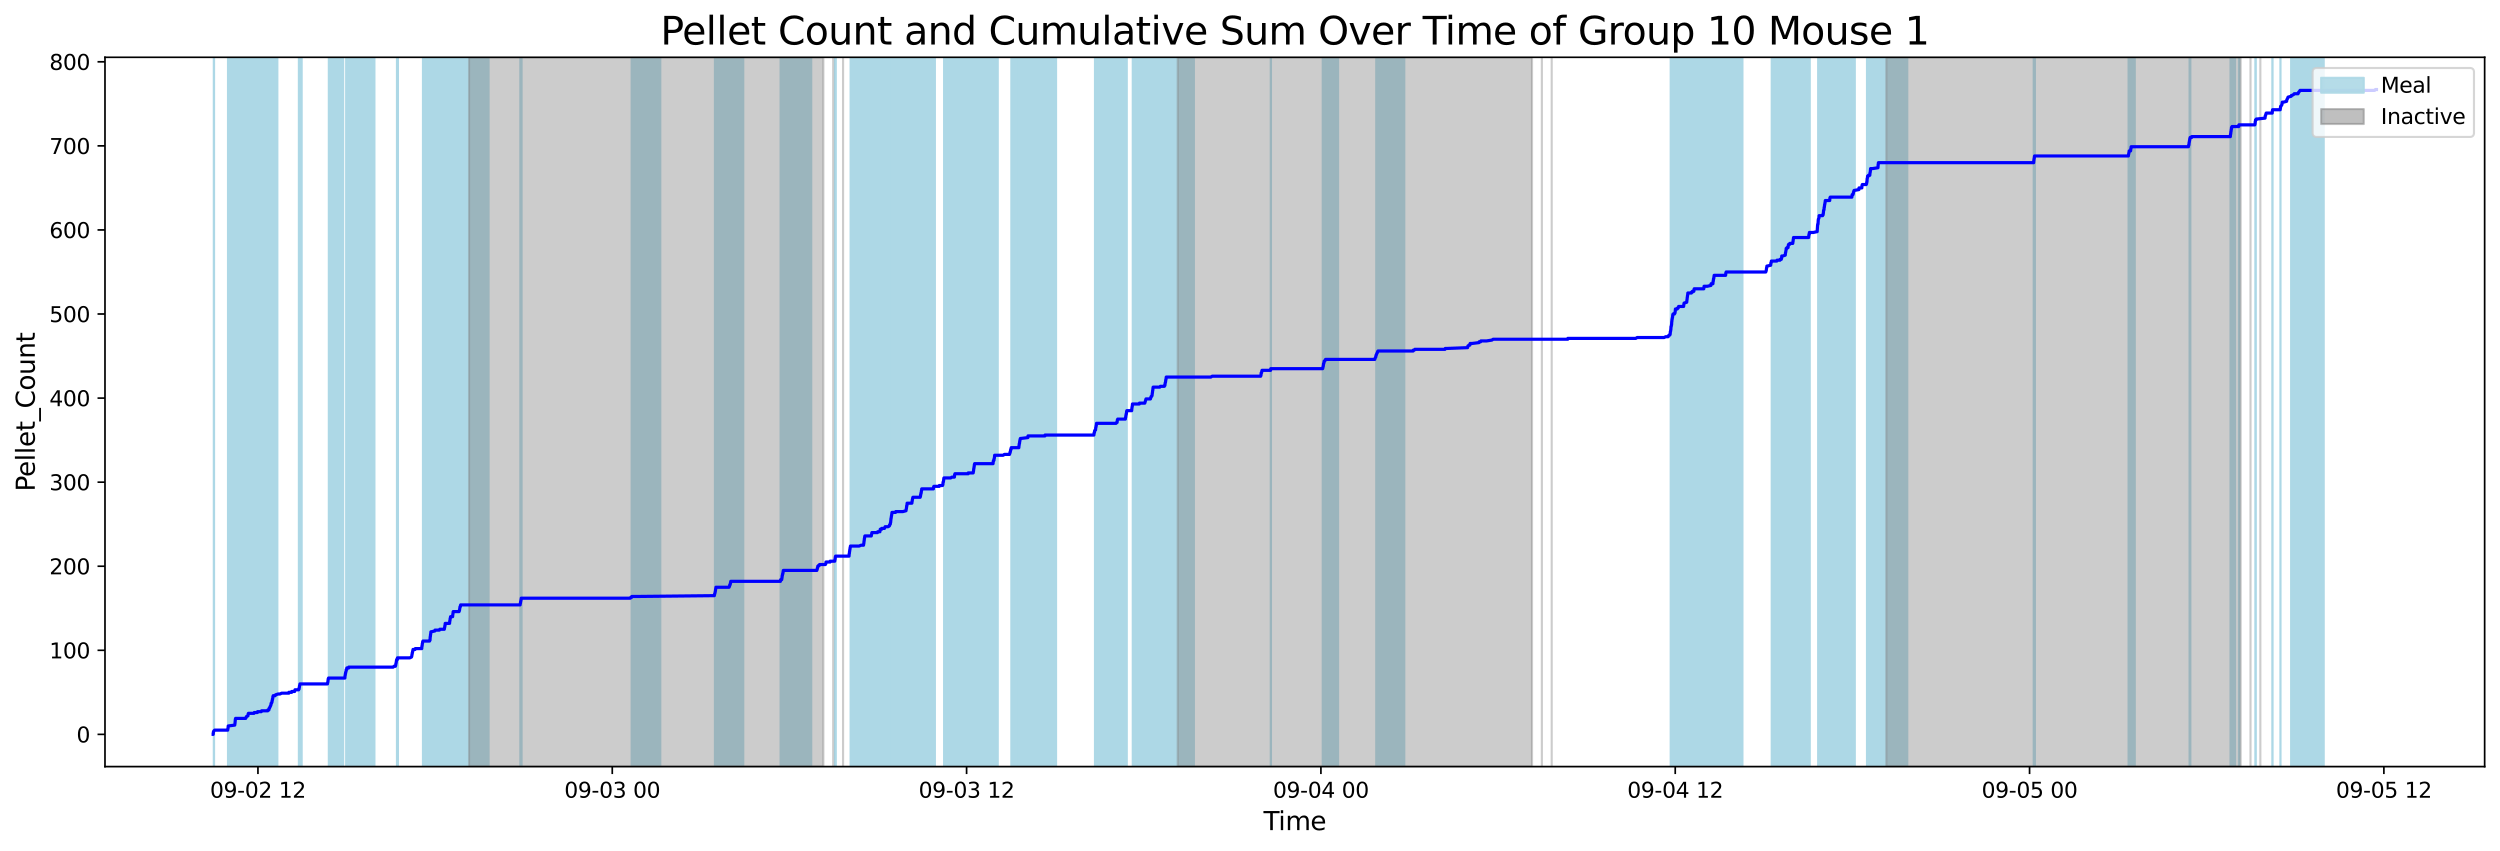 <?xml version="1.0" encoding="utf-8" standalone="no"?>
<!DOCTYPE svg PUBLIC "-//W3C//DTD SVG 1.1//EN"
  "http://www.w3.org/Graphics/SVG/1.1/DTD/svg11.dtd">
<svg xmlns:xlink="http://www.w3.org/1999/xlink" width="1172.435pt" height="399.009pt" viewBox="0 0 1172.435 399.009" xmlns="http://www.w3.org/2000/svg" version="1.1">
 <defs>
  <style type="text/css">*{stroke-linejoin: round; stroke-linecap: butt}</style>
 </defs>
 <g id="figure_1">
  <g id="patch_1">
   <path d="M 0 399.009 
L 1172.435 399.009 
L 1172.435 0 
L 0 0 
z
" style="fill: #ffffff"/>
  </g>
  <g id="axes_1">
   <g id="patch_2">
    <path d="M 49.235 359.517 
L 1165.235 359.517 
L 1165.235 26.877 
L 49.235 26.877 
z
" style="fill: #ffffff"/>
   </g>
   <g id="patch_3">
    <path d="M 100.272 359.517 
L 100.272 26.877 
L 100.386 26.877 
L 100.386 359.517 
z
" clip-path="url(#p4ce54c6899)" style="fill: #add8e6; stroke: #add8e6; stroke-linejoin: miter"/>
   </g>
   <g id="patch_4">
    <path d="M 114.501 359.517 
L 114.501 26.877 
L 106.927 26.877 
L 106.927 359.517 
z
" clip-path="url(#p4ce54c6899)" style="fill: #add8e6; stroke: #add8e6; stroke-linejoin: miter"/>
   </g>
   <g id="patch_5">
    <path d="M 107.263 359.517 
L 107.263 26.877 
L 107.25 26.877 
L 107.25 359.517 
z
" clip-path="url(#p4ce54c6899)" style="fill: #add8e6; stroke: #add8e6; stroke-linejoin: miter"/>
   </g>
   <g id="patch_6">
    <path d="M 123.89 359.517 
L 123.89 26.877 
L 110.286 26.877 
L 110.286 359.517 
z
" clip-path="url(#p4ce54c6899)" style="fill: #add8e6; stroke: #add8e6; stroke-linejoin: miter"/>
   </g>
   <g id="patch_7">
    <path d="M 110.552 359.517 
L 110.552 26.877 
L 110.575 26.877 
L 110.575 359.517 
z
" clip-path="url(#p4ce54c6899)" style="fill: #add8e6; stroke: #add8e6; stroke-linejoin: miter"/>
   </g>
   <g id="patch_8">
    <path d="M 129.249 359.517 
L 129.249 26.877 
L 115.57 26.877 
L 115.57 359.517 
z
" clip-path="url(#p4ce54c6899)" style="fill: #add8e6; stroke: #add8e6; stroke-linejoin: miter"/>
   </g>
   <g id="patch_9">
    <path d="M 130.068 359.517 
L 130.068 26.877 
L 116.297 26.877 
L 116.297 359.517 
z
" clip-path="url(#p4ce54c6899)" style="fill: #add8e6; stroke: #add8e6; stroke-linejoin: miter"/>
   </g>
   <g id="patch_10">
    <path d="M 128.763 359.517 
L 128.763 26.877 
L 128.656 26.877 
L 128.656 359.517 
z
" clip-path="url(#p4ce54c6899)" style="fill: #add8e6; stroke: #add8e6; stroke-linejoin: miter"/>
   </g>
   <g id="patch_11">
    <path d="M 140.169 359.517 
L 140.169 26.877 
L 140.612 26.877 
L 140.612 359.517 
z
" clip-path="url(#p4ce54c6899)" style="fill: #add8e6; stroke: #add8e6; stroke-linejoin: miter"/>
   </g>
   <g id="patch_12">
    <path d="M 141.477 359.517 
L 141.477 26.877 
L 140.691 26.877 
L 140.691 359.517 
z
" clip-path="url(#p4ce54c6899)" style="fill: #add8e6; stroke: #add8e6; stroke-linejoin: miter"/>
   </g>
   <g id="patch_13">
    <path d="M 160.933 359.517 
L 160.933 26.877 
L 154.21 26.877 
L 154.21 359.517 
z
" clip-path="url(#p4ce54c6899)" style="fill: #add8e6; stroke: #add8e6; stroke-linejoin: miter"/>
   </g>
   <g id="patch_14">
    <path d="M 175.591 359.517 
L 175.591 26.877 
L 162.342 26.877 
L 162.342 359.517 
z
" clip-path="url(#p4ce54c6899)" style="fill: #add8e6; stroke: #add8e6; stroke-linejoin: miter"/>
   </g>
   <g id="patch_15">
    <path d="M 186.167 359.517 
L 186.167 26.877 
L 186.17 26.877 
L 186.17 359.517 
z
" clip-path="url(#p4ce54c6899)" style="fill: #add8e6; stroke: #add8e6; stroke-linejoin: miter"/>
   </g>
   <g id="patch_16">
    <path d="M 186.527 359.517 
L 186.527 26.877 
L 186.618 26.877 
L 186.618 359.517 
z
" clip-path="url(#p4ce54c6899)" style="fill: #add8e6; stroke: #add8e6; stroke-linejoin: miter"/>
   </g>
   <g id="patch_17">
    <path d="M 211.644 359.517 
L 211.644 26.877 
L 198.356 26.877 
L 198.356 359.517 
z
" clip-path="url(#p4ce54c6899)" style="fill: #add8e6; stroke: #add8e6; stroke-linejoin: miter"/>
   </g>
   <g id="patch_18">
    <path d="M 215.302 359.517 
L 215.302 26.877 
L 202.358 26.877 
L 202.358 359.517 
z
" clip-path="url(#p4ce54c6899)" style="fill: #add8e6; stroke: #add8e6; stroke-linejoin: miter"/>
   </g>
   <g id="patch_19">
    <path d="M 217.768 359.517 
L 217.768 26.877 
L 204.067 26.877 
L 204.067 359.517 
z
" clip-path="url(#p4ce54c6899)" style="fill: #add8e6; stroke: #add8e6; stroke-linejoin: miter"/>
   </g>
   <g id="patch_20">
    <path d="M 220.087 359.517 
L 220.087 26.877 
L 209.062 26.877 
L 209.062 359.517 
z
" clip-path="url(#p4ce54c6899)" style="fill: #add8e6; stroke: #add8e6; stroke-linejoin: miter"/>
   </g>
   <g id="patch_21">
    <path d="M 224.68 359.517 
L 224.68 26.877 
L 211.207 26.877 
L 211.207 359.517 
z
" clip-path="url(#p4ce54c6899)" style="fill: #add8e6; stroke: #add8e6; stroke-linejoin: miter"/>
   </g>
   <g id="patch_22">
    <path d="M 211.657 359.517 
L 211.657 26.877 
L 211.313 26.877 
L 211.313 359.517 
z
" clip-path="url(#p4ce54c6899)" style="fill: #add8e6; stroke: #add8e6; stroke-linejoin: miter"/>
   </g>
   <g id="patch_23">
    <path d="M 215.084 359.517 
L 215.084 26.877 
L 212.67 26.877 
L 212.67 359.517 
z
" clip-path="url(#p4ce54c6899)" style="fill: #add8e6; stroke: #add8e6; stroke-linejoin: miter"/>
   </g>
   <g id="patch_24">
    <path d="M 229.127 359.517 
L 229.127 26.877 
L 215.86 26.877 
L 215.86 359.517 
z
" clip-path="url(#p4ce54c6899)" style="fill: #add8e6; stroke: #add8e6; stroke-linejoin: miter"/>
   </g>
   <g id="patch_25">
    <path d="M 244.028 359.517 
L 244.028 26.877 
L 244.602 26.877 
L 244.602 359.517 
z
" clip-path="url(#p4ce54c6899)" style="fill: #add8e6; stroke: #add8e6; stroke-linejoin: miter"/>
   </g>
   <g id="patch_26">
    <path d="M 309.653 359.517 
L 309.653 26.877 
L 296.235 26.877 
L 296.235 359.517 
z
" clip-path="url(#p4ce54c6899)" style="fill: #add8e6; stroke: #add8e6; stroke-linejoin: miter"/>
   </g>
   <g id="patch_27">
    <path d="M 348.564 359.517 
L 348.564 26.877 
L 335.283 26.877 
L 335.283 359.517 
z
" clip-path="url(#p4ce54c6899)" style="fill: #add8e6; stroke: #add8e6; stroke-linejoin: miter"/>
   </g>
   <g id="patch_28">
    <path d="M 343.031 359.517 
L 343.031 26.877 
L 335.869 26.877 
L 335.869 359.517 
z
" clip-path="url(#p4ce54c6899)" style="fill: #add8e6; stroke: #add8e6; stroke-linejoin: miter"/>
   </g>
   <g id="patch_29">
    <path d="M 366.08 359.517 
L 366.08 26.877 
L 366.235 26.877 
L 366.235 359.517 
z
" clip-path="url(#p4ce54c6899)" style="fill: #add8e6; stroke: #add8e6; stroke-linejoin: miter"/>
   </g>
   <g id="patch_30">
    <path d="M 380.443 359.517 
L 380.443 26.877 
L 367.015 26.877 
L 367.015 359.517 
z
" clip-path="url(#p4ce54c6899)" style="fill: #add8e6; stroke: #add8e6; stroke-linejoin: miter"/>
   </g>
   <g id="patch_31">
    <path d="M 368.696 359.517 
L 368.696 26.877 
L 367.523 26.877 
L 367.523 359.517 
z
" clip-path="url(#p4ce54c6899)" style="fill: #add8e6; stroke: #add8e6; stroke-linejoin: miter"/>
   </g>
   <g id="patch_32">
    <path d="M 391.619 359.517 
L 391.619 26.877 
L 391.959 26.877 
L 391.959 359.517 
z
" clip-path="url(#p4ce54c6899)" style="fill: #add8e6; stroke: #add8e6; stroke-linejoin: miter"/>
   </g>
   <g id="patch_33">
    <path d="M 412.023 359.517 
L 412.023 26.877 
L 398.914 26.877 
L 398.914 359.517 
z
" clip-path="url(#p4ce54c6899)" style="fill: #add8e6; stroke: #add8e6; stroke-linejoin: miter"/>
   </g>
   <g id="patch_34">
    <path d="M 417.658 359.517 
L 417.658 26.877 
L 405.683 26.877 
L 405.683 359.517 
z
" clip-path="url(#p4ce54c6899)" style="fill: #add8e6; stroke: #add8e6; stroke-linejoin: miter"/>
   </g>
   <g id="patch_35">
    <path d="M 408.943 359.517 
L 408.943 26.877 
L 408.908 26.877 
L 408.908 359.517 
z
" clip-path="url(#p4ce54c6899)" style="fill: #add8e6; stroke: #add8e6; stroke-linejoin: miter"/>
   </g>
   <g id="patch_36">
    <path d="M 425.447 359.517 
L 425.447 26.877 
L 412.858 26.877 
L 412.858 359.517 
z
" clip-path="url(#p4ce54c6899)" style="fill: #add8e6; stroke: #add8e6; stroke-linejoin: miter"/>
   </g>
   <g id="patch_37">
    <path d="M 422.349 359.517 
L 422.349 26.877 
L 417.995 26.877 
L 417.995 359.517 
z
" clip-path="url(#p4ce54c6899)" style="fill: #add8e6; stroke: #add8e6; stroke-linejoin: miter"/>
   </g>
   <g id="patch_38">
    <path d="M 418.331 359.517 
L 418.331 26.877 
L 418.471 26.877 
L 418.471 359.517 
z
" clip-path="url(#p4ce54c6899)" style="fill: #add8e6; stroke: #add8e6; stroke-linejoin: miter"/>
   </g>
   <g id="patch_39">
    <path d="M 438.437 359.517 
L 438.437 26.877 
L 425.689 26.877 
L 425.689 359.517 
z
" clip-path="url(#p4ce54c6899)" style="fill: #add8e6; stroke: #add8e6; stroke-linejoin: miter"/>
   </g>
   <g id="patch_40">
    <path d="M 437.928 359.517 
L 437.928 26.877 
L 438.022 26.877 
L 438.022 359.517 
z
" clip-path="url(#p4ce54c6899)" style="fill: #add8e6; stroke: #add8e6; stroke-linejoin: miter"/>
   </g>
   <g id="patch_41">
    <path d="M 454.338 359.517 
L 454.338 26.877 
L 442.756 26.877 
L 442.756 359.517 
z
" clip-path="url(#p4ce54c6899)" style="fill: #add8e6; stroke: #add8e6; stroke-linejoin: miter"/>
   </g>
   <g id="patch_42">
    <path d="M 460.2 359.517 
L 460.2 26.877 
L 447.889 26.877 
L 447.889 359.517 
z
" clip-path="url(#p4ce54c6899)" style="fill: #add8e6; stroke: #add8e6; stroke-linejoin: miter"/>
   </g>
   <g id="patch_43">
    <path d="M 467.92 359.517 
L 467.92 26.877 
L 457.172 26.877 
L 457.172 359.517 
z
" clip-path="url(#p4ce54c6899)" style="fill: #add8e6; stroke: #add8e6; stroke-linejoin: miter"/>
   </g>
   <g id="patch_44">
    <path d="M 466.805 359.517 
L 466.805 26.877 
L 466.408 26.877 
L 466.408 359.517 
z
" clip-path="url(#p4ce54c6899)" style="fill: #add8e6; stroke: #add8e6; stroke-linejoin: miter"/>
   </g>
   <g id="patch_45">
    <path d="M 484.845 359.517 
L 484.845 26.877 
L 474.296 26.877 
L 474.296 359.517 
z
" clip-path="url(#p4ce54c6899)" style="fill: #add8e6; stroke: #add8e6; stroke-linejoin: miter"/>
   </g>
   <g id="patch_46">
    <path d="M 477.89 359.517 
L 477.89 26.877 
L 478.512 26.877 
L 478.512 359.517 
z
" clip-path="url(#p4ce54c6899)" style="fill: #add8e6; stroke: #add8e6; stroke-linejoin: miter"/>
   </g>
   <g id="patch_47">
    <path d="M 495.261 359.517 
L 495.261 26.877 
L 482.297 26.877 
L 482.297 359.517 
z
" clip-path="url(#p4ce54c6899)" style="fill: #add8e6; stroke: #add8e6; stroke-linejoin: miter"/>
   </g>
   <g id="patch_48">
    <path d="M 526.86 359.517 
L 526.86 26.877 
L 513.52 26.877 
L 513.52 359.517 
z
" clip-path="url(#p4ce54c6899)" style="fill: #add8e6; stroke: #add8e6; stroke-linejoin: miter"/>
   </g>
   <g id="patch_49">
    <path d="M 527.633 359.517 
L 527.633 26.877 
L 514.385 26.877 
L 514.385 359.517 
z
" clip-path="url(#p4ce54c6899)" style="fill: #add8e6; stroke: #add8e6; stroke-linejoin: miter"/>
   </g>
   <g id="patch_50">
    <path d="M 527.826 359.517 
L 527.826 26.877 
L 528.432 26.877 
L 528.432 359.517 
z
" clip-path="url(#p4ce54c6899)" style="fill: #add8e6; stroke: #add8e6; stroke-linejoin: miter"/>
   </g>
   <g id="patch_51">
    <path d="M 539.936 359.517 
L 539.936 26.877 
L 531.234 26.877 
L 531.234 359.517 
z
" clip-path="url(#p4ce54c6899)" style="fill: #add8e6; stroke: #add8e6; stroke-linejoin: miter"/>
   </g>
   <g id="patch_52">
    <path d="M 548.2 359.517 
L 548.2 26.877 
L 537.313 26.877 
L 537.313 359.517 
z
" clip-path="url(#p4ce54c6899)" style="fill: #add8e6; stroke: #add8e6; stroke-linejoin: miter"/>
   </g>
   <g id="patch_53">
    <path d="M 554.101 359.517 
L 554.101 26.877 
L 540.92 26.877 
L 540.92 359.517 
z
" clip-path="url(#p4ce54c6899)" style="fill: #add8e6; stroke: #add8e6; stroke-linejoin: miter"/>
   </g>
   <g id="patch_54">
    <path d="M 559.901 359.517 
L 559.901 26.877 
L 546.702 26.877 
L 546.702 359.517 
z
" clip-path="url(#p4ce54c6899)" style="fill: #add8e6; stroke: #add8e6; stroke-linejoin: miter"/>
   </g>
   <g id="patch_55">
    <path d="M 595.954 359.517 
L 595.954 26.877 
L 596.042 26.877 
L 596.042 359.517 
z
" clip-path="url(#p4ce54c6899)" style="fill: #add8e6; stroke: #add8e6; stroke-linejoin: miter"/>
   </g>
   <g id="patch_56">
    <path d="M 620.33 359.517 
L 620.33 26.877 
L 621.097 26.877 
L 621.097 359.517 
z
" clip-path="url(#p4ce54c6899)" style="fill: #add8e6; stroke: #add8e6; stroke-linejoin: miter"/>
   </g>
   <g id="patch_57">
    <path d="M 627.519 359.517 
L 627.519 26.877 
L 621.624 26.877 
L 621.624 359.517 
z
" clip-path="url(#p4ce54c6899)" style="fill: #add8e6; stroke: #add8e6; stroke-linejoin: miter"/>
   </g>
   <g id="patch_58">
    <path d="M 658.571 359.517 
L 658.571 26.877 
L 645.573 26.877 
L 645.573 359.517 
z
" clip-path="url(#p4ce54c6899)" style="fill: #add8e6; stroke: #add8e6; stroke-linejoin: miter"/>
   </g>
   <g id="patch_59">
    <path d="M 646.379 359.517 
L 646.379 26.877 
L 645.508 26.877 
L 645.508 359.517 
z
" clip-path="url(#p4ce54c6899)" style="fill: #add8e6; stroke: #add8e6; stroke-linejoin: miter"/>
   </g>
   <g id="patch_60">
    <path d="M 790.768 359.517 
L 790.768 26.877 
L 783.515 26.877 
L 783.515 359.517 
z
" clip-path="url(#p4ce54c6899)" style="fill: #add8e6; stroke: #add8e6; stroke-linejoin: miter"/>
   </g>
   <g id="patch_61">
    <path d="M 788.242 359.517 
L 788.242 26.877 
L 783.677 26.877 
L 783.677 359.517 
z
" clip-path="url(#p4ce54c6899)" style="fill: #add8e6; stroke: #add8e6; stroke-linejoin: miter"/>
   </g>
   <g id="patch_62">
    <path d="M 784.13 359.517 
L 784.13 26.877 
L 783.909 26.877 
L 783.909 359.517 
z
" clip-path="url(#p4ce54c6899)" style="fill: #add8e6; stroke: #add8e6; stroke-linejoin: miter"/>
   </g>
   <g id="patch_63">
    <path d="M 788.353 359.517 
L 788.353 26.877 
L 784.616 26.877 
L 784.616 359.517 
z
" clip-path="url(#p4ce54c6899)" style="fill: #add8e6; stroke: #add8e6; stroke-linejoin: miter"/>
   </g>
   <g id="patch_64">
    <path d="M 799.544 359.517 
L 799.544 26.877 
L 789.84 26.877 
L 789.84 359.517 
z
" clip-path="url(#p4ce54c6899)" style="fill: #add8e6; stroke: #add8e6; stroke-linejoin: miter"/>
   </g>
   <g id="patch_65">
    <path d="M 804.849 359.517 
L 804.849 26.877 
L 791.701 26.877 
L 791.701 359.517 
z
" clip-path="url(#p4ce54c6899)" style="fill: #add8e6; stroke: #add8e6; stroke-linejoin: miter"/>
   </g>
   <g id="patch_66">
    <path d="M 812.95 359.517 
L 812.95 26.877 
L 799.207 26.877 
L 799.207 359.517 
z
" clip-path="url(#p4ce54c6899)" style="fill: #add8e6; stroke: #add8e6; stroke-linejoin: miter"/>
   </g>
   <g id="patch_67">
    <path d="M 816.212 359.517 
L 816.212 26.877 
L 802.541 26.877 
L 802.541 359.517 
z
" clip-path="url(#p4ce54c6899)" style="fill: #add8e6; stroke: #add8e6; stroke-linejoin: miter"/>
   </g>
   <g id="patch_68">
    <path d="M 817.158 359.517 
L 817.158 26.877 
L 803.91 26.877 
L 803.91 359.517 
z
" clip-path="url(#p4ce54c6899)" style="fill: #add8e6; stroke: #add8e6; stroke-linejoin: miter"/>
   </g>
   <g id="patch_69">
    <path d="M 844.257 359.517 
L 844.257 26.877 
L 830.894 26.877 
L 830.894 359.517 
z
" clip-path="url(#p4ce54c6899)" style="fill: #add8e6; stroke: #add8e6; stroke-linejoin: miter"/>
   </g>
   <g id="patch_70">
    <path d="M 848.607 359.517 
L 848.607 26.877 
L 835.767 26.877 
L 835.767 359.517 
z
" clip-path="url(#p4ce54c6899)" style="fill: #add8e6; stroke: #add8e6; stroke-linejoin: miter"/>
   </g>
   <g id="patch_71">
    <path d="M 848.293 359.517 
L 848.293 26.877 
L 848.623 26.877 
L 848.623 359.517 
z
" clip-path="url(#p4ce54c6899)" style="fill: #add8e6; stroke: #add8e6; stroke-linejoin: miter"/>
   </g>
   <g id="patch_72">
    <path d="M 865.862 359.517 
L 865.862 26.877 
L 852.741 26.877 
L 852.741 359.517 
z
" clip-path="url(#p4ce54c6899)" style="fill: #add8e6; stroke: #add8e6; stroke-linejoin: miter"/>
   </g>
   <g id="patch_73">
    <path d="M 855.02 359.517 
L 855.02 26.877 
L 852.796 26.877 
L 852.796 359.517 
z
" clip-path="url(#p4ce54c6899)" style="fill: #add8e6; stroke: #add8e6; stroke-linejoin: miter"/>
   </g>
   <g id="patch_74">
    <path d="M 853.394 359.517 
L 853.394 26.877 
L 853.291 26.877 
L 853.291 359.517 
z
" clip-path="url(#p4ce54c6899)" style="fill: #add8e6; stroke: #add8e6; stroke-linejoin: miter"/>
   </g>
   <g id="patch_75">
    <path d="M 853.406 359.517 
L 853.406 26.877 
L 853.203 26.877 
L 853.203 359.517 
z
" clip-path="url(#p4ce54c6899)" style="fill: #add8e6; stroke: #add8e6; stroke-linejoin: miter"/>
   </g>
   <g id="patch_76">
    <path d="M 868.597 359.517 
L 868.597 26.877 
L 855.101 26.877 
L 855.101 359.517 
z
" clip-path="url(#p4ce54c6899)" style="fill: #add8e6; stroke: #add8e6; stroke-linejoin: miter"/>
   </g>
   <g id="patch_77">
    <path d="M 855.351 359.517 
L 855.351 26.877 
L 855.221 26.877 
L 855.221 359.517 
z
" clip-path="url(#p4ce54c6899)" style="fill: #add8e6; stroke: #add8e6; stroke-linejoin: miter"/>
   </g>
   <g id="patch_78">
    <path d="M 855.561 359.517 
L 855.561 26.877 
L 855.276 26.877 
L 855.276 359.517 
z
" clip-path="url(#p4ce54c6899)" style="fill: #add8e6; stroke: #add8e6; stroke-linejoin: miter"/>
   </g>
   <g id="patch_79">
    <path d="M 856.361 359.517 
L 856.361 26.877 
L 855.98 26.877 
L 855.98 359.517 
z
" clip-path="url(#p4ce54c6899)" style="fill: #add8e6; stroke: #add8e6; stroke-linejoin: miter"/>
   </g>
   <g id="patch_80">
    <path d="M 858.172 359.517 
L 858.172 26.877 
L 858.33 26.877 
L 858.33 359.517 
z
" clip-path="url(#p4ce54c6899)" style="fill: #add8e6; stroke: #add8e6; stroke-linejoin: miter"/>
   </g>
   <g id="patch_81">
    <path d="M 869.851 359.517 
L 869.851 26.877 
L 869.417 26.877 
L 869.417 359.517 
z
" clip-path="url(#p4ce54c6899)" style="fill: #add8e6; stroke: #add8e6; stroke-linejoin: miter"/>
   </g>
   <g id="patch_82">
    <path d="M 889.222 359.517 
L 889.222 26.877 
L 875.573 26.877 
L 875.573 359.517 
z
" clip-path="url(#p4ce54c6899)" style="fill: #add8e6; stroke: #add8e6; stroke-linejoin: miter"/>
   </g>
   <g id="patch_83">
    <path d="M 877.034 359.517 
L 877.034 26.877 
L 875.924 26.877 
L 875.924 359.517 
z
" clip-path="url(#p4ce54c6899)" style="fill: #add8e6; stroke: #add8e6; stroke-linejoin: miter"/>
   </g>
   <g id="patch_84">
    <path d="M 876.949 359.517 
L 876.949 26.877 
L 877.375 26.877 
L 877.375 359.517 
z
" clip-path="url(#p4ce54c6899)" style="fill: #add8e6; stroke: #add8e6; stroke-linejoin: miter"/>
   </g>
   <g id="patch_85">
    <path d="M 894.453 359.517 
L 894.453 26.877 
L 880.797 26.877 
L 880.797 359.517 
z
" clip-path="url(#p4ce54c6899)" style="fill: #add8e6; stroke: #add8e6; stroke-linejoin: miter"/>
   </g>
   <g id="patch_86">
    <path d="M 881.382 359.517 
L 881.382 26.877 
L 880.988 26.877 
L 880.988 359.517 
z
" clip-path="url(#p4ce54c6899)" style="fill: #add8e6; stroke: #add8e6; stroke-linejoin: miter"/>
   </g>
   <g id="patch_87">
    <path d="M 953.758 359.517 
L 953.758 26.877 
L 954.314 26.877 
L 954.314 359.517 
z
" clip-path="url(#p4ce54c6899)" style="fill: #add8e6; stroke: #add8e6; stroke-linejoin: miter"/>
   </g>
   <g id="patch_88">
    <path d="M 998.248 359.517 
L 998.248 26.877 
L 998.365 26.877 
L 998.365 359.517 
z
" clip-path="url(#p4ce54c6899)" style="fill: #add8e6; stroke: #add8e6; stroke-linejoin: miter"/>
   </g>
   <g id="patch_89">
    <path d="M 1001.15 359.517 
L 1001.15 26.877 
L 998.59 26.877 
L 998.59 359.517 
z
" clip-path="url(#p4ce54c6899)" style="fill: #add8e6; stroke: #add8e6; stroke-linejoin: miter"/>
   </g>
   <g id="patch_90">
    <path d="M 1000.011 359.517 
L 1000.011 26.877 
L 999.354 26.877 
L 999.354 359.517 
z
" clip-path="url(#p4ce54c6899)" style="fill: #add8e6; stroke: #add8e6; stroke-linejoin: miter"/>
   </g>
   <g id="patch_91">
    <path d="M 999.592 359.517 
L 999.592 26.877 
L 999.55 26.877 
L 999.55 359.517 
z
" clip-path="url(#p4ce54c6899)" style="fill: #add8e6; stroke: #add8e6; stroke-linejoin: miter"/>
   </g>
   <g id="patch_92">
    <path d="M 1026.856 359.517 
L 1026.856 26.877 
L 1027.214 26.877 
L 1027.214 359.517 
z
" clip-path="url(#p4ce54c6899)" style="fill: #add8e6; stroke: #add8e6; stroke-linejoin: miter"/>
   </g>
   <g id="patch_93">
    <path d="M 1046.062 359.517 
L 1046.062 26.877 
L 1046.26 26.877 
L 1046.26 359.517 
z
" clip-path="url(#p4ce54c6899)" style="fill: #add8e6; stroke: #add8e6; stroke-linejoin: miter"/>
   </g>
   <g id="patch_94">
    <path d="M 1046.58 359.517 
L 1046.58 26.877 
L 1046.528 26.877 
L 1046.528 359.517 
z
" clip-path="url(#p4ce54c6899)" style="fill: #add8e6; stroke: #add8e6; stroke-linejoin: miter"/>
   </g>
   <g id="patch_95">
    <path d="M 1048.192 359.517 
L 1048.192 26.877 
L 1046.801 26.877 
L 1046.801 359.517 
z
" clip-path="url(#p4ce54c6899)" style="fill: #add8e6; stroke: #add8e6; stroke-linejoin: miter"/>
   </g>
   <g id="patch_96">
    <path d="M 1050.003 359.517 
L 1050.003 26.877 
L 1050.131 26.877 
L 1050.131 359.517 
z
" clip-path="url(#p4ce54c6899)" style="fill: #add8e6; stroke: #add8e6; stroke-linejoin: miter"/>
   </g>
   <g id="patch_97">
    <path d="M 1057.899 359.517 
L 1057.899 26.877 
L 1057.712 26.877 
L 1057.712 359.517 
z
" clip-path="url(#p4ce54c6899)" style="fill: #add8e6; stroke: #add8e6; stroke-linejoin: miter"/>
   </g>
   <g id="patch_98">
    <path d="M 1065.669 359.517 
L 1065.669 26.877 
L 1065.769 26.877 
L 1065.769 359.517 
z
" clip-path="url(#p4ce54c6899)" style="fill: #add8e6; stroke: #add8e6; stroke-linejoin: miter"/>
   </g>
   <g id="patch_99">
    <path d="M 1069.451 359.517 
L 1069.451 26.877 
L 1069.5 26.877 
L 1069.5 359.517 
z
" clip-path="url(#p4ce54c6899)" style="fill: #add8e6; stroke: #add8e6; stroke-linejoin: miter"/>
   </g>
   <g id="patch_100">
    <path d="M 1075.38 359.517 
L 1075.38 26.877 
L 1074.521 26.877 
L 1074.521 359.517 
z
" clip-path="url(#p4ce54c6899)" style="fill: #add8e6; stroke: #add8e6; stroke-linejoin: miter"/>
   </g>
   <g id="patch_101">
    <path d="M 1088.32 359.517 
L 1088.32 26.877 
L 1074.625 26.877 
L 1074.625 359.517 
z
" clip-path="url(#p4ce54c6899)" style="fill: #add8e6; stroke: #add8e6; stroke-linejoin: miter"/>
   </g>
   <g id="patch_102">
    <path d="M 1089.763 359.517 
L 1089.763 26.877 
L 1077.797 26.877 
L 1077.797 359.517 
z
" clip-path="url(#p4ce54c6899)" style="fill: #add8e6; stroke: #add8e6; stroke-linejoin: miter"/>
   </g>
   <g id="patch_103">
    <path d="M 1085.359 359.517 
L 1085.359 26.877 
L 1079.724 26.877 
L 1079.724 359.517 
z
" clip-path="url(#p4ce54c6899)" style="fill: #add8e6; stroke: #add8e6; stroke-linejoin: miter"/>
   </g>
   <g id="patch_104">
    <path d="M 219.973 359.517 
L 219.973 26.877 
L 386.141 26.877 
L 386.141 359.517 
z
" clip-path="url(#p4ce54c6899)" style="fill: #808080; opacity: 0.4; stroke: #808080; stroke-linejoin: miter"/>
   </g>
   <g id="patch_105">
    <path d="M 390.757 26.877 
L 390.757 26.877 
L 390.757 359.517 
" clip-path="url(#p4ce54c6899)" style="fill: #808080; opacity: 0.4; stroke: #808080; stroke-linejoin: miter"/>
   </g>
   <g id="patch_106">
    <path d="M 395.372 26.877 
L 395.372 26.877 
L 395.372 359.517 
" clip-path="url(#p4ce54c6899)" style="fill: #808080; opacity: 0.4; stroke: #808080; stroke-linejoin: miter"/>
   </g>
   <g id="patch_107">
    <path d="M 552.309 359.517 
L 552.309 26.877 
L 718.477 26.877 
L 718.477 359.517 
z
" clip-path="url(#p4ce54c6899)" style="fill: #808080; opacity: 0.4; stroke: #808080; stroke-linejoin: miter"/>
   </g>
   <g id="patch_108">
    <path d="M 723.093 26.877 
L 723.093 26.877 
L 723.093 359.517 
" clip-path="url(#p4ce54c6899)" style="fill: #808080; opacity: 0.4; stroke: #808080; stroke-linejoin: miter"/>
   </g>
   <g id="patch_109">
    <path d="M 727.709 26.877 
L 727.709 26.877 
L 727.709 359.517 
" clip-path="url(#p4ce54c6899)" style="fill: #808080; opacity: 0.4; stroke: #808080; stroke-linejoin: miter"/>
   </g>
   <g id="patch_110">
    <path d="M 884.646 359.517 
L 884.646 26.877 
L 1050.814 26.877 
L 1050.814 359.517 
z
" clip-path="url(#p4ce54c6899)" style="fill: #808080; opacity: 0.4; stroke: #808080; stroke-linejoin: miter"/>
   </g>
   <g id="patch_111">
    <path d="M 1055.43 26.877 
L 1055.43 26.877 
L 1055.43 359.517 
" clip-path="url(#p4ce54c6899)" style="fill: #808080; opacity: 0.4; stroke: #808080; stroke-linejoin: miter"/>
   </g>
   <g id="patch_112">
    <path d="M 1060.045 26.877 
L 1060.045 26.877 
L 1060.045 359.517 
" clip-path="url(#p4ce54c6899)" style="fill: #808080; opacity: 0.4; stroke: #808080; stroke-linejoin: miter"/>
   </g>
   <g id="matplotlib.axis_1">
    <g id="xtick_1">
     <g id="line2d_1">
      <defs>
       <path id="ma2bec94542" d="M 0 0 
L 0 3.5 
" style="stroke: #000000; stroke-width: 0.8"/>
      </defs>
      <g>
       <use xlink:href="#ma2bec94542" x="120.968" y="359.517" style="stroke: #000000; stroke-width: 0.8"/>
      </g>
     </g>
     <g id="text_1">
      <!-- 09-02 12 -->
      <g transform="translate(98.487 374.116) scale(0.1 -0.1)">
       <defs>
        <path id="DejaVuSans-30" d="M 2034 4250 
Q 1547 4250 1301 3770 
Q 1056 3291 1056 2328 
Q 1056 1369 1301 889 
Q 1547 409 2034 409 
Q 2525 409 2770 889 
Q 3016 1369 3016 2328 
Q 3016 3291 2770 3770 
Q 2525 4250 2034 4250 
z
M 2034 4750 
Q 2819 4750 3233 4129 
Q 3647 3509 3647 2328 
Q 3647 1150 3233 529 
Q 2819 -91 2034 -91 
Q 1250 -91 836 529 
Q 422 1150 422 2328 
Q 422 3509 836 4129 
Q 1250 4750 2034 4750 
z
" transform="scale(0.016)"/>
        <path id="DejaVuSans-39" d="M 703 97 
L 703 672 
Q 941 559 1184 500 
Q 1428 441 1663 441 
Q 2288 441 2617 861 
Q 2947 1281 2994 2138 
Q 2813 1869 2534 1725 
Q 2256 1581 1919 1581 
Q 1219 1581 811 2004 
Q 403 2428 403 3163 
Q 403 3881 828 4315 
Q 1253 4750 1959 4750 
Q 2769 4750 3195 4129 
Q 3622 3509 3622 2328 
Q 3622 1225 3098 567 
Q 2575 -91 1691 -91 
Q 1453 -91 1209 -44 
Q 966 3 703 97 
z
M 1959 2075 
Q 2384 2075 2632 2365 
Q 2881 2656 2881 3163 
Q 2881 3666 2632 3958 
Q 2384 4250 1959 4250 
Q 1534 4250 1286 3958 
Q 1038 3666 1038 3163 
Q 1038 2656 1286 2365 
Q 1534 2075 1959 2075 
z
" transform="scale(0.016)"/>
        <path id="DejaVuSans-2d" d="M 313 2009 
L 1997 2009 
L 1997 1497 
L 313 1497 
L 313 2009 
z
" transform="scale(0.016)"/>
        <path id="DejaVuSans-32" d="M 1228 531 
L 3431 531 
L 3431 0 
L 469 0 
L 469 531 
Q 828 903 1448 1529 
Q 2069 2156 2228 2338 
Q 2531 2678 2651 2914 
Q 2772 3150 2772 3378 
Q 2772 3750 2511 3984 
Q 2250 4219 1831 4219 
Q 1534 4219 1204 4116 
Q 875 4013 500 3803 
L 500 4441 
Q 881 4594 1212 4672 
Q 1544 4750 1819 4750 
Q 2544 4750 2975 4387 
Q 3406 4025 3406 3419 
Q 3406 3131 3298 2873 
Q 3191 2616 2906 2266 
Q 2828 2175 2409 1742 
Q 1991 1309 1228 531 
z
" transform="scale(0.016)"/>
        <path id="DejaVuSans-20" transform="scale(0.016)"/>
        <path id="DejaVuSans-31" d="M 794 531 
L 1825 531 
L 1825 4091 
L 703 3866 
L 703 4441 
L 1819 4666 
L 2450 4666 
L 2450 531 
L 3481 531 
L 3481 0 
L 794 0 
L 794 531 
z
" transform="scale(0.016)"/>
       </defs>
       <use xlink:href="#DejaVuSans-30"/>
       <use xlink:href="#DejaVuSans-39" x="63.623"/>
       <use xlink:href="#DejaVuSans-2d" x="127.246"/>
       <use xlink:href="#DejaVuSans-30" x="163.33"/>
       <use xlink:href="#DejaVuSans-32" x="226.953"/>
       <use xlink:href="#DejaVuSans-20" x="290.576"/>
       <use xlink:href="#DejaVuSans-31" x="322.363"/>
       <use xlink:href="#DejaVuSans-32" x="385.986"/>
      </g>
     </g>
    </g>
    <g id="xtick_2">
     <g id="line2d_2">
      <g>
       <use xlink:href="#ma2bec94542" x="287.136" y="359.517" style="stroke: #000000; stroke-width: 0.8"/>
      </g>
     </g>
     <g id="text_2">
      <!-- 09-03 00 -->
      <g transform="translate(264.656 374.116) scale(0.1 -0.1)">
       <defs>
        <path id="DejaVuSans-33" d="M 2597 2516 
Q 3050 2419 3304 2112 
Q 3559 1806 3559 1356 
Q 3559 666 3084 287 
Q 2609 -91 1734 -91 
Q 1441 -91 1130 -33 
Q 819 25 488 141 
L 488 750 
Q 750 597 1062 519 
Q 1375 441 1716 441 
Q 2309 441 2620 675 
Q 2931 909 2931 1356 
Q 2931 1769 2642 2001 
Q 2353 2234 1838 2234 
L 1294 2234 
L 1294 2753 
L 1863 2753 
Q 2328 2753 2575 2939 
Q 2822 3125 2822 3475 
Q 2822 3834 2567 4026 
Q 2313 4219 1838 4219 
Q 1578 4219 1281 4162 
Q 984 4106 628 3988 
L 628 4550 
Q 988 4650 1302 4700 
Q 1616 4750 1894 4750 
Q 2613 4750 3031 4423 
Q 3450 4097 3450 3541 
Q 3450 3153 3228 2886 
Q 3006 2619 2597 2516 
z
" transform="scale(0.016)"/>
       </defs>
       <use xlink:href="#DejaVuSans-30"/>
       <use xlink:href="#DejaVuSans-39" x="63.623"/>
       <use xlink:href="#DejaVuSans-2d" x="127.246"/>
       <use xlink:href="#DejaVuSans-30" x="163.33"/>
       <use xlink:href="#DejaVuSans-33" x="226.953"/>
       <use xlink:href="#DejaVuSans-20" x="290.576"/>
       <use xlink:href="#DejaVuSans-30" x="322.363"/>
       <use xlink:href="#DejaVuSans-30" x="385.986"/>
      </g>
     </g>
    </g>
    <g id="xtick_3">
     <g id="line2d_3">
      <g>
       <use xlink:href="#ma2bec94542" x="453.304" y="359.517" style="stroke: #000000; stroke-width: 0.8"/>
      </g>
     </g>
     <g id="text_3">
      <!-- 09-03 12 -->
      <g transform="translate(430.824 374.116) scale(0.1 -0.1)">
       <use xlink:href="#DejaVuSans-30"/>
       <use xlink:href="#DejaVuSans-39" x="63.623"/>
       <use xlink:href="#DejaVuSans-2d" x="127.246"/>
       <use xlink:href="#DejaVuSans-30" x="163.33"/>
       <use xlink:href="#DejaVuSans-33" x="226.953"/>
       <use xlink:href="#DejaVuSans-20" x="290.576"/>
       <use xlink:href="#DejaVuSans-31" x="322.363"/>
       <use xlink:href="#DejaVuSans-32" x="385.986"/>
      </g>
     </g>
    </g>
    <g id="xtick_4">
     <g id="line2d_4">
      <g>
       <use xlink:href="#ma2bec94542" x="619.473" y="359.517" style="stroke: #000000; stroke-width: 0.8"/>
      </g>
     </g>
     <g id="text_4">
      <!-- 09-04 00 -->
      <g transform="translate(596.992 374.116) scale(0.1 -0.1)">
       <defs>
        <path id="DejaVuSans-34" d="M 2419 4116 
L 825 1625 
L 2419 1625 
L 2419 4116 
z
M 2253 4666 
L 3047 4666 
L 3047 1625 
L 3713 1625 
L 3713 1100 
L 3047 1100 
L 3047 0 
L 2419 0 
L 2419 1100 
L 313 1100 
L 313 1709 
L 2253 4666 
z
" transform="scale(0.016)"/>
       </defs>
       <use xlink:href="#DejaVuSans-30"/>
       <use xlink:href="#DejaVuSans-39" x="63.623"/>
       <use xlink:href="#DejaVuSans-2d" x="127.246"/>
       <use xlink:href="#DejaVuSans-30" x="163.33"/>
       <use xlink:href="#DejaVuSans-34" x="226.953"/>
       <use xlink:href="#DejaVuSans-20" x="290.576"/>
       <use xlink:href="#DejaVuSans-30" x="322.363"/>
       <use xlink:href="#DejaVuSans-30" x="385.986"/>
      </g>
     </g>
    </g>
    <g id="xtick_5">
     <g id="line2d_5">
      <g>
       <use xlink:href="#ma2bec94542" x="785.641" y="359.517" style="stroke: #000000; stroke-width: 0.8"/>
      </g>
     </g>
     <g id="text_5">
      <!-- 09-04 12 -->
      <g transform="translate(763.16 374.116) scale(0.1 -0.1)">
       <use xlink:href="#DejaVuSans-30"/>
       <use xlink:href="#DejaVuSans-39" x="63.623"/>
       <use xlink:href="#DejaVuSans-2d" x="127.246"/>
       <use xlink:href="#DejaVuSans-30" x="163.33"/>
       <use xlink:href="#DejaVuSans-34" x="226.953"/>
       <use xlink:href="#DejaVuSans-20" x="290.576"/>
       <use xlink:href="#DejaVuSans-31" x="322.363"/>
       <use xlink:href="#DejaVuSans-32" x="385.986"/>
      </g>
     </g>
    </g>
    <g id="xtick_6">
     <g id="line2d_6">
      <g>
       <use xlink:href="#ma2bec94542" x="951.809" y="359.517" style="stroke: #000000; stroke-width: 0.8"/>
      </g>
     </g>
     <g id="text_6">
      <!-- 09-05 00 -->
      <g transform="translate(929.329 374.116) scale(0.1 -0.1)">
       <defs>
        <path id="DejaVuSans-35" d="M 691 4666 
L 3169 4666 
L 3169 4134 
L 1269 4134 
L 1269 2991 
Q 1406 3038 1543 3061 
Q 1681 3084 1819 3084 
Q 2600 3084 3056 2656 
Q 3513 2228 3513 1497 
Q 3513 744 3044 326 
Q 2575 -91 1722 -91 
Q 1428 -91 1123 -41 
Q 819 9 494 109 
L 494 744 
Q 775 591 1075 516 
Q 1375 441 1709 441 
Q 2250 441 2565 725 
Q 2881 1009 2881 1497 
Q 2881 1984 2565 2268 
Q 2250 2553 1709 2553 
Q 1456 2553 1204 2497 
Q 953 2441 691 2322 
L 691 4666 
z
" transform="scale(0.016)"/>
       </defs>
       <use xlink:href="#DejaVuSans-30"/>
       <use xlink:href="#DejaVuSans-39" x="63.623"/>
       <use xlink:href="#DejaVuSans-2d" x="127.246"/>
       <use xlink:href="#DejaVuSans-30" x="163.33"/>
       <use xlink:href="#DejaVuSans-35" x="226.953"/>
       <use xlink:href="#DejaVuSans-20" x="290.576"/>
       <use xlink:href="#DejaVuSans-30" x="322.363"/>
       <use xlink:href="#DejaVuSans-30" x="385.986"/>
      </g>
     </g>
    </g>
    <g id="xtick_7">
     <g id="line2d_7">
      <g>
       <use xlink:href="#ma2bec94542" x="1117.977" y="359.517" style="stroke: #000000; stroke-width: 0.8"/>
      </g>
     </g>
     <g id="text_7">
      <!-- 09-05 12 -->
      <g transform="translate(1095.497 374.116) scale(0.1 -0.1)">
       <use xlink:href="#DejaVuSans-30"/>
       <use xlink:href="#DejaVuSans-39" x="63.623"/>
       <use xlink:href="#DejaVuSans-2d" x="127.246"/>
       <use xlink:href="#DejaVuSans-30" x="163.33"/>
       <use xlink:href="#DejaVuSans-35" x="226.953"/>
       <use xlink:href="#DejaVuSans-20" x="290.576"/>
       <use xlink:href="#DejaVuSans-31" x="322.363"/>
       <use xlink:href="#DejaVuSans-32" x="385.986"/>
      </g>
     </g>
    </g>
    <g id="text_8">
     <!-- Time -->
     <g transform="translate(592.555 389.313) scale(0.12 -0.12)">
      <defs>
       <path id="DejaVuSans-54" d="M -19 4666 
L 3928 4666 
L 3928 4134 
L 2272 4134 
L 2272 0 
L 1638 0 
L 1638 4134 
L -19 4134 
L -19 4666 
z
" transform="scale(0.016)"/>
       <path id="DejaVuSans-69" d="M 603 3500 
L 1178 3500 
L 1178 0 
L 603 0 
L 603 3500 
z
M 603 4863 
L 1178 4863 
L 1178 4134 
L 603 4134 
L 603 4863 
z
" transform="scale(0.016)"/>
       <path id="DejaVuSans-6d" d="M 3328 2828 
Q 3544 3216 3844 3400 
Q 4144 3584 4550 3584 
Q 5097 3584 5394 3201 
Q 5691 2819 5691 2113 
L 5691 0 
L 5113 0 
L 5113 2094 
Q 5113 2597 4934 2840 
Q 4756 3084 4391 3084 
Q 3944 3084 3684 2787 
Q 3425 2491 3425 1978 
L 3425 0 
L 2847 0 
L 2847 2094 
Q 2847 2600 2669 2842 
Q 2491 3084 2119 3084 
Q 1678 3084 1418 2786 
Q 1159 2488 1159 1978 
L 1159 0 
L 581 0 
L 581 3500 
L 1159 3500 
L 1159 2956 
Q 1356 3278 1631 3431 
Q 1906 3584 2284 3584 
Q 2666 3584 2933 3390 
Q 3200 3197 3328 2828 
z
" transform="scale(0.016)"/>
       <path id="DejaVuSans-65" d="M 3597 1894 
L 3597 1613 
L 953 1613 
Q 991 1019 1311 708 
Q 1631 397 2203 397 
Q 2534 397 2845 478 
Q 3156 559 3463 722 
L 3463 178 
Q 3153 47 2828 -22 
Q 2503 -91 2169 -91 
Q 1331 -91 842 396 
Q 353 884 353 1716 
Q 353 2575 817 3079 
Q 1281 3584 2069 3584 
Q 2775 3584 3186 3129 
Q 3597 2675 3597 1894 
z
M 3022 2063 
Q 3016 2534 2758 2815 
Q 2500 3097 2075 3097 
Q 1594 3097 1305 2825 
Q 1016 2553 972 2059 
L 3022 2063 
z
" transform="scale(0.016)"/>
      </defs>
      <use xlink:href="#DejaVuSans-54"/>
      <use xlink:href="#DejaVuSans-69" x="57.959"/>
      <use xlink:href="#DejaVuSans-6d" x="85.742"/>
      <use xlink:href="#DejaVuSans-65" x="183.154"/>
     </g>
    </g>
   </g>
   <g id="matplotlib.axis_2">
    <g id="ytick_1">
     <g id="line2d_8">
      <defs>
       <path id="mf668c8bf13" d="M 0 0 
L -3.5 0 
" style="stroke: #000000; stroke-width: 0.8"/>
      </defs>
      <g>
       <use xlink:href="#mf668c8bf13" x="49.235" y="344.397" style="stroke: #000000; stroke-width: 0.8"/>
      </g>
     </g>
     <g id="text_9">
      <!-- 0 -->
      <g transform="translate(35.873 348.196) scale(0.1 -0.1)">
       <use xlink:href="#DejaVuSans-30"/>
      </g>
     </g>
    </g>
    <g id="ytick_2">
     <g id="line2d_9">
      <g>
       <use xlink:href="#mf668c8bf13" x="49.235" y="304.971" style="stroke: #000000; stroke-width: 0.8"/>
      </g>
     </g>
     <g id="text_10">
      <!-- 100 -->
      <g transform="translate(23.148 308.77) scale(0.1 -0.1)">
       <use xlink:href="#DejaVuSans-31"/>
       <use xlink:href="#DejaVuSans-30" x="63.623"/>
       <use xlink:href="#DejaVuSans-30" x="127.246"/>
      </g>
     </g>
    </g>
    <g id="ytick_3">
     <g id="line2d_10">
      <g>
       <use xlink:href="#mf668c8bf13" x="49.235" y="265.545" style="stroke: #000000; stroke-width: 0.8"/>
      </g>
     </g>
     <g id="text_11">
      <!-- 200 -->
      <g transform="translate(23.148 269.344) scale(0.1 -0.1)">
       <use xlink:href="#DejaVuSans-32"/>
       <use xlink:href="#DejaVuSans-30" x="63.623"/>
       <use xlink:href="#DejaVuSans-30" x="127.246"/>
      </g>
     </g>
    </g>
    <g id="ytick_4">
     <g id="line2d_11">
      <g>
       <use xlink:href="#mf668c8bf13" x="49.235" y="226.118" style="stroke: #000000; stroke-width: 0.8"/>
      </g>
     </g>
     <g id="text_12">
      <!-- 300 -->
      <g transform="translate(23.148 229.917) scale(0.1 -0.1)">
       <use xlink:href="#DejaVuSans-33"/>
       <use xlink:href="#DejaVuSans-30" x="63.623"/>
       <use xlink:href="#DejaVuSans-30" x="127.246"/>
      </g>
     </g>
    </g>
    <g id="ytick_5">
     <g id="line2d_12">
      <g>
       <use xlink:href="#mf668c8bf13" x="49.235" y="186.692" style="stroke: #000000; stroke-width: 0.8"/>
      </g>
     </g>
     <g id="text_13">
      <!-- 400 -->
      <g transform="translate(23.148 190.491) scale(0.1 -0.1)">
       <use xlink:href="#DejaVuSans-34"/>
       <use xlink:href="#DejaVuSans-30" x="63.623"/>
       <use xlink:href="#DejaVuSans-30" x="127.246"/>
      </g>
     </g>
    </g>
    <g id="ytick_6">
     <g id="line2d_13">
      <g>
       <use xlink:href="#mf668c8bf13" x="49.235" y="147.266" style="stroke: #000000; stroke-width: 0.8"/>
      </g>
     </g>
     <g id="text_14">
      <!-- 500 -->
      <g transform="translate(23.148 151.065) scale(0.1 -0.1)">
       <use xlink:href="#DejaVuSans-35"/>
       <use xlink:href="#DejaVuSans-30" x="63.623"/>
       <use xlink:href="#DejaVuSans-30" x="127.246"/>
      </g>
     </g>
    </g>
    <g id="ytick_7">
     <g id="line2d_14">
      <g>
       <use xlink:href="#mf668c8bf13" x="49.235" y="107.839" style="stroke: #000000; stroke-width: 0.8"/>
      </g>
     </g>
     <g id="text_15">
      <!-- 600 -->
      <g transform="translate(23.148 111.638) scale(0.1 -0.1)">
       <defs>
        <path id="DejaVuSans-36" d="M 2113 2584 
Q 1688 2584 1439 2293 
Q 1191 2003 1191 1497 
Q 1191 994 1439 701 
Q 1688 409 2113 409 
Q 2538 409 2786 701 
Q 3034 994 3034 1497 
Q 3034 2003 2786 2293 
Q 2538 2584 2113 2584 
z
M 3366 4563 
L 3366 3988 
Q 3128 4100 2886 4159 
Q 2644 4219 2406 4219 
Q 1781 4219 1451 3797 
Q 1122 3375 1075 2522 
Q 1259 2794 1537 2939 
Q 1816 3084 2150 3084 
Q 2853 3084 3261 2657 
Q 3669 2231 3669 1497 
Q 3669 778 3244 343 
Q 2819 -91 2113 -91 
Q 1303 -91 875 529 
Q 447 1150 447 2328 
Q 447 3434 972 4092 
Q 1497 4750 2381 4750 
Q 2619 4750 2861 4703 
Q 3103 4656 3366 4563 
z
" transform="scale(0.016)"/>
       </defs>
       <use xlink:href="#DejaVuSans-36"/>
       <use xlink:href="#DejaVuSans-30" x="63.623"/>
       <use xlink:href="#DejaVuSans-30" x="127.246"/>
      </g>
     </g>
    </g>
    <g id="ytick_8">
     <g id="line2d_15">
      <g>
       <use xlink:href="#mf668c8bf13" x="49.235" y="68.413" style="stroke: #000000; stroke-width: 0.8"/>
      </g>
     </g>
     <g id="text_16">
      <!-- 700 -->
      <g transform="translate(23.148 72.212) scale(0.1 -0.1)">
       <defs>
        <path id="DejaVuSans-37" d="M 525 4666 
L 3525 4666 
L 3525 4397 
L 1831 0 
L 1172 0 
L 2766 4134 
L 525 4134 
L 525 4666 
z
" transform="scale(0.016)"/>
       </defs>
       <use xlink:href="#DejaVuSans-37"/>
       <use xlink:href="#DejaVuSans-30" x="63.623"/>
       <use xlink:href="#DejaVuSans-30" x="127.246"/>
      </g>
     </g>
    </g>
    <g id="ytick_9">
     <g id="line2d_16">
      <g>
       <use xlink:href="#mf668c8bf13" x="49.235" y="28.986" style="stroke: #000000; stroke-width: 0.8"/>
      </g>
     </g>
     <g id="text_17">
      <!-- 800 -->
      <g transform="translate(23.148 32.786) scale(0.1 -0.1)">
       <defs>
        <path id="DejaVuSans-38" d="M 2034 2216 
Q 1584 2216 1326 1975 
Q 1069 1734 1069 1313 
Q 1069 891 1326 650 
Q 1584 409 2034 409 
Q 2484 409 2743 651 
Q 3003 894 3003 1313 
Q 3003 1734 2745 1975 
Q 2488 2216 2034 2216 
z
M 1403 2484 
Q 997 2584 770 2862 
Q 544 3141 544 3541 
Q 544 4100 942 4425 
Q 1341 4750 2034 4750 
Q 2731 4750 3128 4425 
Q 3525 4100 3525 3541 
Q 3525 3141 3298 2862 
Q 3072 2584 2669 2484 
Q 3125 2378 3379 2068 
Q 3634 1759 3634 1313 
Q 3634 634 3220 271 
Q 2806 -91 2034 -91 
Q 1263 -91 848 271 
Q 434 634 434 1313 
Q 434 1759 690 2068 
Q 947 2378 1403 2484 
z
M 1172 3481 
Q 1172 3119 1398 2916 
Q 1625 2713 2034 2713 
Q 2441 2713 2670 2916 
Q 2900 3119 2900 3481 
Q 2900 3844 2670 4047 
Q 2441 4250 2034 4250 
Q 1625 4250 1398 4047 
Q 1172 3844 1172 3481 
z
" transform="scale(0.016)"/>
       </defs>
       <use xlink:href="#DejaVuSans-38"/>
       <use xlink:href="#DejaVuSans-30" x="63.623"/>
       <use xlink:href="#DejaVuSans-30" x="127.246"/>
      </g>
     </g>
    </g>
    <g id="text_18">
     <!-- Pellet_Count -->
     <g transform="translate(16.318 230.485) rotate(-90) scale(0.12 -0.12)">
      <defs>
       <path id="DejaVuSans-50" d="M 1259 4147 
L 1259 2394 
L 2053 2394 
Q 2494 2394 2734 2622 
Q 2975 2850 2975 3272 
Q 2975 3691 2734 3919 
Q 2494 4147 2053 4147 
L 1259 4147 
z
M 628 4666 
L 2053 4666 
Q 2838 4666 3239 4311 
Q 3641 3956 3641 3272 
Q 3641 2581 3239 2228 
Q 2838 1875 2053 1875 
L 1259 1875 
L 1259 0 
L 628 0 
L 628 4666 
z
" transform="scale(0.016)"/>
       <path id="DejaVuSans-6c" d="M 603 4863 
L 1178 4863 
L 1178 0 
L 603 0 
L 603 4863 
z
" transform="scale(0.016)"/>
       <path id="DejaVuSans-74" d="M 1172 4494 
L 1172 3500 
L 2356 3500 
L 2356 3053 
L 1172 3053 
L 1172 1153 
Q 1172 725 1289 603 
Q 1406 481 1766 481 
L 2356 481 
L 2356 0 
L 1766 0 
Q 1100 0 847 248 
Q 594 497 594 1153 
L 594 3053 
L 172 3053 
L 172 3500 
L 594 3500 
L 594 4494 
L 1172 4494 
z
" transform="scale(0.016)"/>
       <path id="DejaVuSans-5f" d="M 3263 -1063 
L 3263 -1509 
L -63 -1509 
L -63 -1063 
L 3263 -1063 
z
" transform="scale(0.016)"/>
       <path id="DejaVuSans-43" d="M 4122 4306 
L 4122 3641 
Q 3803 3938 3442 4084 
Q 3081 4231 2675 4231 
Q 1875 4231 1450 3742 
Q 1025 3253 1025 2328 
Q 1025 1406 1450 917 
Q 1875 428 2675 428 
Q 3081 428 3442 575 
Q 3803 722 4122 1019 
L 4122 359 
Q 3791 134 3420 21 
Q 3050 -91 2638 -91 
Q 1578 -91 968 557 
Q 359 1206 359 2328 
Q 359 3453 968 4101 
Q 1578 4750 2638 4750 
Q 3056 4750 3426 4639 
Q 3797 4528 4122 4306 
z
" transform="scale(0.016)"/>
       <path id="DejaVuSans-6f" d="M 1959 3097 
Q 1497 3097 1228 2736 
Q 959 2375 959 1747 
Q 959 1119 1226 758 
Q 1494 397 1959 397 
Q 2419 397 2687 759 
Q 2956 1122 2956 1747 
Q 2956 2369 2687 2733 
Q 2419 3097 1959 3097 
z
M 1959 3584 
Q 2709 3584 3137 3096 
Q 3566 2609 3566 1747 
Q 3566 888 3137 398 
Q 2709 -91 1959 -91 
Q 1206 -91 779 398 
Q 353 888 353 1747 
Q 353 2609 779 3096 
Q 1206 3584 1959 3584 
z
" transform="scale(0.016)"/>
       <path id="DejaVuSans-75" d="M 544 1381 
L 544 3500 
L 1119 3500 
L 1119 1403 
Q 1119 906 1312 657 
Q 1506 409 1894 409 
Q 2359 409 2629 706 
Q 2900 1003 2900 1516 
L 2900 3500 
L 3475 3500 
L 3475 0 
L 2900 0 
L 2900 538 
Q 2691 219 2414 64 
Q 2138 -91 1772 -91 
Q 1169 -91 856 284 
Q 544 659 544 1381 
z
M 1991 3584 
L 1991 3584 
z
" transform="scale(0.016)"/>
       <path id="DejaVuSans-6e" d="M 3513 2113 
L 3513 0 
L 2938 0 
L 2938 2094 
Q 2938 2591 2744 2837 
Q 2550 3084 2163 3084 
Q 1697 3084 1428 2787 
Q 1159 2491 1159 1978 
L 1159 0 
L 581 0 
L 581 3500 
L 1159 3500 
L 1159 2956 
Q 1366 3272 1645 3428 
Q 1925 3584 2291 3584 
Q 2894 3584 3203 3211 
Q 3513 2838 3513 2113 
z
" transform="scale(0.016)"/>
      </defs>
      <use xlink:href="#DejaVuSans-50"/>
      <use xlink:href="#DejaVuSans-65" x="56.678"/>
      <use xlink:href="#DejaVuSans-6c" x="118.201"/>
      <use xlink:href="#DejaVuSans-6c" x="145.984"/>
      <use xlink:href="#DejaVuSans-65" x="173.768"/>
      <use xlink:href="#DejaVuSans-74" x="235.291"/>
      <use xlink:href="#DejaVuSans-5f" x="274.5"/>
      <use xlink:href="#DejaVuSans-43" x="324.5"/>
      <use xlink:href="#DejaVuSans-6f" x="394.324"/>
      <use xlink:href="#DejaVuSans-75" x="455.506"/>
      <use xlink:href="#DejaVuSans-6e" x="518.885"/>
      <use xlink:href="#DejaVuSans-74" x="582.264"/>
     </g>
    </g>
   </g>
   <g id="line2d_17">
    <path d="M 99.962 344.397 
L 99.982 344.397 
L 99.982 344.397 
L 100.093 343.214 
L 100.155 343.214 
L 100.255 342.82 
L 100.274 342.82 
L 100.658 342.426 
L 106.782 342.426 
L 106.882 341.637 
L 106.936 341.637 
L 107.04 340.455 
L 107.082 340.455 
L 110.082 340.06 
L 110.202 339.272 
L 110.375 337.3 
L 110.417 337.3 
L 110.479 336.906 
L 115.21 336.906 
L 115.421 336.512 
L 115.498 336.118 
L 116.279 335.723 
L 116.352 334.935 
L 116.398 334.935 
L 116.502 334.541 
L 119.102 334.541 
L 119.237 334.146 
L 120.726 334.146 
L 120.772 333.752 
L 122.545 333.752 
L 122.653 333.358 
L 125.549 333.358 
L 125.58 332.964 
L 126.084 332.964 
L 126.207 332.175 
L 126.376 332.175 
L 126.488 331.781 
L 126.526 331.781 
L 126.634 331.386 
L 126.73 331.386 
L 126.853 330.992 
L 126.911 330.992 
L 127.022 330.598 
L 127.061 330.598 
L 127.061 330.598 
L 127.145 329.809 
L 127.326 329.809 
L 127.395 329.415 
L 127.515 329.415 
L 127.515 329.415 
L 127.607 328.627 
L 127.68 328.627 
L 127.757 327.838 
L 127.857 327.838 
L 127.969 327.05 
L 127.984 326.655 
L 128.122 326.655 
L 128.134 326.261 
L 129.049 326.261 
L 129.196 325.867 
L 130.392 325.473 
L 131.269 325.473 
L 132.119 325.078 
L 135.446 325.078 
L 135.454 324.684 
L 136.781 324.684 
L 136.789 324.29 
L 138.162 324.29 
L 138.331 323.501 
L 140.05 323.501 
L 140.058 323.107 
L 140.281 323.107 
L 140.343 322.318 
L 140.404 322.318 
L 140.485 321.53 
L 140.539 321.53 
L 140.673 320.741 
L 153.575 320.741 
L 153.694 319.953 
L 153.752 319.953 
L 153.928 318.376 
L 153.978 318.376 
L 154.082 317.982 
L 161.737 317.982 
L 161.825 316.799 
L 161.887 316.799 
L 161.964 316.01 
L 162.041 316.01 
L 162.11 315.222 
L 162.183 315.222 
L 162.295 314.827 
L 162.298 314.827 
L 162.368 314.039 
L 162.591 314.039 
L 162.668 313.25 
L 163.541 313.25 
L 163.549 312.856 
L 184.4 312.856 
L 184.758 312.462 
L 185.439 312.462 
L 185.562 312.068 
L 185.574 312.068 
L 185.65 311.279 
L 185.72 311.279 
L 185.816 310.491 
L 185.858 310.491 
L 185.935 309.702 
L 186.008 309.702 
L 186.016 309.308 
L 186.351 309.308 
L 186.408 308.519 
L 192.189 308.519 
L 192.982 308.125 
L 193.09 307.731 
L 193.116 307.731 
L 193.209 306.942 
L 193.263 306.942 
L 193.336 306.154 
L 193.428 306.154 
L 193.505 305.365 
L 193.605 305.365 
L 193.701 304.577 
L 194.663 304.577 
L 194.747 304.182 
L 197.794 304.182 
L 197.863 303 
L 197.952 303 
L 198.063 301.817 
L 198.128 301.817 
L 198.205 301.028 
L 198.255 301.028 
L 198.359 300.634 
L 201.452 300.634 
L 201.46 300.24 
L 201.667 300.24 
L 201.752 298.663 
L 201.813 298.663 
L 201.921 297.48 
L 201.967 297.48 
L 202.09 296.297 
L 202.186 296.297 
L 203.952 295.903 
L 204.014 295.509 
L 206.071 295.509 
L 206.245 295.114 
L 208.364 295.114 
L 208.491 294.326 
L 208.537 294.326 
L 208.599 293.537 
L 208.695 293.537 
L 208.795 292.354 
L 210.833 292.354 
L 210.93 291.172 
L 210.999 291.172 
L 211.122 289.989 
L 211.199 289.989 
L 211.31 289.2 
L 212.268 289.2 
L 212.36 288.018 
L 212.414 288.018 
L 212.53 286.835 
L 215.276 286.835 
L 215.284 286.44 
L 215.453 286.44 
L 215.749 284.469 
L 215.93 284.469 
L 216.034 283.681 
L 243.913 283.681 
L 244.017 282.892 
L 244.09 282.892 
L 244.163 282.104 
L 244.221 282.104 
L 244.317 281.315 
L 244.386 281.315 
L 244.448 280.527 
L 295.618 280.527 
L 295.81 280.132 
L 296.218 280.132 
L 296.287 279.738 
L 298.026 279.738 
L 335.006 279.344 
L 335.006 279.344 
L 335.125 278.555 
L 335.183 278.555 
L 335.29 278.161 
L 335.525 276.978 
L 335.61 276.19 
L 335.667 276.19 
L 335.756 275.401 
L 341.918 275.401 
L 341.999 275.007 
L 342.118 275.007 
L 342.249 274.218 
L 342.426 274.218 
L 342.541 273.43 
L 342.637 273.43 
L 342.703 272.641 
L 365.989 272.641 
L 366.108 271.853 
L 366.589 271.853 
L 366.716 271.064 
L 366.732 271.064 
L 366.855 269.881 
L 366.924 269.881 
L 367.039 269.093 
L 367.143 269.093 
L 367.208 268.304 
L 367.282 268.304 
L 367.355 267.516 
L 383.071 267.516 
L 383.079 267.122 
L 383.225 267.122 
L 383.329 266.333 
L 383.433 266.333 
L 383.514 265.545 
L 383.814 265.545 
L 383.895 265.15 
L 384.268 265.15 
L 384.337 264.756 
L 387.087 264.756 
L 387.191 264.362 
L 387.295 264.362 
L 387.379 263.573 
L 389.31 263.573 
L 389.318 263.179 
L 391.461 263.179 
L 391.564 262.39 
L 391.622 262.39 
L 391.753 261.208 
L 391.814 261.208 
L 391.868 260.813 
L 398.173 260.813 
L 398.257 259.631 
L 398.323 259.631 
L 398.427 258.448 
L 398.488 258.448 
L 398.55 257.659 
L 398.611 257.659 
L 398.68 256.871 
L 398.73 256.871 
L 398.85 256.082 
L 402.923 256.082 
L 403.815 255.688 
L 404.966 255.688 
L 405.081 254.899 
L 405.112 254.899 
L 405.223 253.717 
L 405.266 253.717 
L 405.381 252.534 
L 405.431 252.534 
L 405.512 251.745 
L 405.596 251.745 
L 405.6 251.351 
L 408.608 251.351 
L 408.731 250.563 
L 408.777 250.563 
L 408.889 249.774 
L 411.505 249.774 
L 411.605 249.38 
L 412.655 249.38 
L 412.739 248.591 
L 412.816 248.591 
L 412.816 248.197 
L 412.909 248.197 
L 413.466 248.197 
L 413.474 247.803 
L 414.793 247.803 
L 415.101 247.014 
L 416.551 247.014 
L 417.117 246.62 
L 417.128 246.226 
L 417.255 246.226 
L 417.37 245.831 
L 417.37 245.831 
L 417.521 245.831 
L 417.609 245.043 
L 417.682 245.043 
L 417.786 243.86 
L 417.794 243.86 
L 417.867 243.072 
L 417.924 243.072 
L 417.924 243.072 
L 418.067 241.889 
L 418.117 241.889 
L 418.194 241.1 
L 418.247 241.1 
L 418.317 240.312 
L 419.986 240.312 
L 420.075 239.917 
L 423.463 239.917 
L 424.89 239.523 
L 424.994 238.735 
L 425.029 238.735 
L 425.144 237.946 
L 425.217 237.158 
L 425.321 237.158 
L 425.421 235.975 
L 427.652 235.975 
L 427.721 235.186 
L 427.771 235.186 
L 427.852 234.398 
L 427.906 234.398 
L 428.014 233.609 
L 428.068 233.609 
L 428.133 233.215 
L 431.526 233.215 
L 431.633 232.821 
L 431.668 232.821 
L 431.722 232.032 
L 431.822 232.032 
L 431.879 231.244 
L 432.006 231.244 
L 432.126 230.061 
L 432.21 230.061 
L 432.26 229.272 
L 437.73 229.272 
L 437.795 228.484 
L 437.892 228.484 
L 437.949 228.089 
L 440.492 228.089 
L 440.496 227.695 
L 442.011 227.695 
L 442.184 227.301 
L 442.2 227.301 
L 442.269 226.118 
L 442.4 226.118 
L 442.515 225.33 
L 442.534 225.33 
L 442.603 224.541 
L 442.661 224.541 
L 442.661 224.541 
L 442.673 224.147 
L 445.881 224.147 
L 446.358 223.753 
L 447.588 223.753 
L 447.704 222.57 
L 447.758 222.57 
L 447.839 222.176 
L 454.07 222.176 
L 454.078 221.781 
L 456.393 221.781 
L 456.512 220.993 
L 456.551 220.993 
L 456.659 219.81 
L 456.72 219.81 
L 456.789 219.021 
L 456.847 219.021 
L 456.966 217.839 
L 457.028 217.839 
L 457.074 217.444 
L 465.721 217.444 
L 465.813 216.262 
L 465.94 216.262 
L 465.955 215.867 
L 466.148 215.867 
L 466.213 215.079 
L 466.279 215.079 
L 466.394 214.29 
L 466.463 213.502 
L 470.479 213.502 
L 471.002 213.107 
L 473.425 213.107 
L 473.429 212.713 
L 473.572 212.713 
L 473.683 212.319 
L 473.702 212.319 
L 473.706 211.925 
L 473.825 211.925 
L 473.933 211.136 
L 473.987 211.136 
L 473.991 210.742 
L 474.172 210.742 
L 474.241 209.953 
L 477.803 209.953 
L 477.914 208.771 
L 477.957 208.771 
L 477.957 208.771 
L 478.03 207.982 
L 478.114 207.982 
L 478.233 206.799 
L 478.307 206.799 
L 478.391 206.011 
L 478.453 206.011 
L 478.537 205.616 
L 478.822 205.616 
L 482.053 205.222 
L 482.115 204.434 
L 490.069 204.434 
L 490.069 204.039 
L 513.006 204.039 
L 513.136 202.857 
L 513.275 202.857 
L 513.352 202.068 
L 513.429 202.068 
L 513.544 201.674 
L 513.783 201.674 
L 513.883 200.491 
L 513.952 200.491 
L 514.056 199.703 
L 514.113 199.703 
L 514.244 198.52 
L 523.422 198.52 
L 523.618 198.125 
L 523.891 198.125 
L 524.007 196.943 
L 524.099 196.943 
L 524.168 196.548 
L 527.753 196.548 
L 527.838 195.76 
L 527.919 195.76 
L 527.988 194.971 
L 528.049 194.971 
L 528.122 194.183 
L 528.23 194.183 
L 528.349 193 
L 528.43 193 
L 528.438 192.606 
L 530.726 192.606 
L 530.823 191.423 
L 530.861 191.423 
L 530.946 190.634 
L 530.996 190.634 
L 531.107 189.452 
L 534.35 189.452 
L 534.358 189.057 
L 536.865 189.057 
L 537.446 187.086 
L 539.527 187.086 
L 539.535 186.692 
L 539.646 186.692 
L 539.723 186.298 
L 539.87 185.903 
L 540.085 185.903 
L 540.281 185.509 
L 540.281 185.509 
L 540.4 184.326 
L 540.447 184.326 
L 540.554 183.143 
L 540.616 183.143 
L 540.72 181.961 
L 540.773 181.961 
L 540.793 181.566 
L 543.905 181.566 
L 544.174 181.172 
L 546.055 181.172 
L 546.059 180.778 
L 546.309 180.778 
L 546.432 179.595 
L 546.482 179.595 
L 546.593 179.201 
L 546.597 179.201 
L 546.732 178.018 
L 546.812 178.018 
L 546.943 176.835 
L 567.907 176.835 
L 568.41 176.441 
L 591.216 176.441 
L 591.328 176.047 
L 591.362 176.047 
L 591.462 174.864 
L 591.632 174.864 
L 591.847 173.681 
L 595.867 173.681 
L 595.959 172.893 
L 620.284 172.893 
L 620.392 172.498 
L 620.403 172.498 
L 620.515 171.71 
L 620.588 171.71 
L 620.688 170.527 
L 620.827 170.527 
L 620.93 169.739 
L 620.996 169.739 
L 621 169.344 
L 621.28 169.344 
L 621.646 168.556 
L 644.725 168.556 
L 644.813 168.161 
L 645.175 167.373 
L 645.221 167.373 
L 645.325 166.584 
L 645.417 166.584 
L 645.521 166.19 
L 645.567 166.19 
L 645.679 165.796 
L 645.948 165.402 
L 646.017 165.007 
L 646.24 164.613 
L 662.719 164.613 
L 662.757 164.219 
L 663.242 164.219 
L 663.503 163.825 
L 677.662 163.825 
L 677.758 163.43 
L 678.305 163.43 
L 688.267 163.036 
L 688.405 162.248 
L 688.621 162.248 
L 688.856 161.853 
L 689.344 161.853 
L 689.471 161.065 
L 690.448 161.065 
L 690.448 161.065 
L 693.648 160.67 
L 693.694 160.276 
L 694.391 160.276 
L 694.391 160.276 
L 694.51 159.882 
L 697.168 159.882 
L 699.691 159.488 
L 700.218 159.093 
L 735.225 159.093 
L 735.256 158.699 
L 767.17 158.699 
L 767.72 158.305 
L 780.406 158.305 
L 781.156 157.911 
L 782.325 157.911 
L 782.36 157.516 
L 782.475 157.516 
L 782.829 157.122 
L 783.125 157.122 
L 783.125 156.728 
L 783.268 156.728 
L 783.344 155.545 
L 783.425 155.545 
L 783.525 154.757 
L 783.568 154.757 
L 783.568 154.757 
L 783.664 153.179 
L 783.752 153.179 
L 783.864 152.391 
L 783.918 152.391 
L 784.014 150.814 
L 784.052 150.814 
L 784.156 149.631 
L 784.233 149.631 
L 784.321 148.843 
L 784.375 148.843 
L 784.479 147.66 
L 784.529 147.66 
L 784.606 147.266 
L 785.26 147.266 
L 785.268 146.871 
L 785.51 146.871 
L 785.622 146.083 
L 785.633 146.083 
L 785.737 144.9 
L 786.606 144.9 
L 786.618 144.506 
L 786.983 144.506 
L 787.083 144.111 
L 787.222 144.111 
L 787.229 143.717 
L 789.576 143.717 
L 789.703 142.534 
L 789.753 142.534 
L 789.803 142.14 
L 791.026 141.746 
L 791.137 140.563 
L 791.18 140.563 
L 791.28 139.38 
L 791.33 139.38 
L 791.391 138.592 
L 791.449 138.592 
L 791.561 137.409 
L 793.234 137.409 
L 793.241 137.015 
L 793.672 137.015 
L 793.676 136.62 
L 794.368 136.62 
L 794.434 135.832 
L 794.53 135.832 
L 794.534 135.438 
L 799.023 135.438 
L 799.134 134.649 
L 799.161 134.255 
L 800.646 134.255 
L 802.381 133.861 
L 802.458 133.072 
L 803.312 133.072 
L 803.392 131.889 
L 803.477 131.889 
L 803.596 130.706 
L 803.7 130.706 
L 803.773 129.918 
L 803.819 129.918 
L 803.896 129.129 
L 809.266 129.129 
L 809.377 127.947 
L 809.431 127.947 
L 809.527 127.552 
L 828.102 127.552 
L 828.206 127.158 
L 828.241 127.158 
L 828.341 126.764 
L 828.475 125.581 
L 828.545 125.581 
L 828.625 124.792 
L 828.683 124.792 
L 830.41 124.398 
L 830.514 123.215 
L 830.664 123.215 
L 830.725 122.427 
L 833.28 122.427 
L 833.364 122.033 
L 834.757 122.033 
L 834.764 121.638 
L 835.361 121.638 
L 835.364 121.244 
L 835.507 121.244 
L 835.599 120.061 
L 836.111 120.061 
L 837.241 119.667 
L 837.353 118.484 
L 837.411 118.484 
L 837.522 117.696 
L 837.549 117.696 
L 837.665 116.907 
L 837.668 116.907 
L 837.672 116.513 
L 838.038 116.513 
L 838.042 116.119 
L 838.549 116.119 
L 838.668 114.936 
L 838.738 114.936 
L 838.849 114.542 
L 839.395 114.542 
L 839.403 114.147 
L 840.761 114.147 
L 840.83 113.359 
L 840.88 113.359 
L 840.999 112.176 
L 841.046 112.176 
L 841.115 111.388 
L 848.192 111.388 
L 848.254 110.599 
L 848.312 110.599 
L 848.373 109.81 
L 848.527 109.81 
L 848.554 109.022 
L 850.393 109.022 
L 852.204 108.628 
L 852.408 105.474 
L 852.466 105.474 
L 852.47 105.079 
L 852.597 105.079 
L 852.724 103.108 
L 852.731 103.108 
L 852.793 102.714 
L 853.031 102.319 
L 853.12 101.137 
L 854.751 101.137 
L 854.754 100.742 
L 855.001 100.742 
L 855.07 99.954 
L 855.12 99.954 
L 855.193 98.771 
L 855.281 98.771 
L 855.281 98.771 
L 855.285 98.377 
L 855.416 98.377 
L 855.489 97.194 
L 855.574 97.194 
L 855.685 96.011 
L 855.755 96.011 
L 855.832 95.223 
L 855.893 95.223 
L 856.024 94.04 
L 858.086 94.04 
L 858.17 92.857 
L 858.243 92.857 
L 858.32 92.463 
L 868.467 92.463 
L 868.617 91.28 
L 868.998 91.28 
L 869.002 90.886 
L 869.133 90.886 
L 869.244 90.097 
L 869.287 90.097 
L 869.39 89.703 
L 869.51 89.309 
L 869.579 89.309 
L 871.779 88.915 
L 871.841 88.126 
L 873.148 88.126 
L 873.233 86.943 
L 873.287 86.943 
L 873.371 86.549 
L 875.206 86.549 
L 875.383 86.155 
L 875.46 85.366 
L 875.549 85.366 
L 875.652 83.789 
L 875.706 83.789 
L 875.822 83.001 
L 875.837 83.001 
L 875.841 82.606 
L 876.218 82.606 
L 876.226 82.212 
L 876.876 82.212 
L 876.983 81.029 
L 877.037 81.029 
L 877.149 80.241 
L 877.264 79.058 
L 878.218 79.058 
L 880.714 78.664 
L 880.818 77.087 
L 880.857 77.087 
L 880.93 76.298 
L 953.74 76.298 
L 953.825 75.115 
L 953.871 75.115 
L 953.952 74.327 
L 954.009 74.327 
L 954.071 73.538 
L 954.144 73.538 
L 954.144 73.538 
L 954.159 73.144 
L 998.148 73.144 
L 998.236 72.355 
L 998.29 72.355 
L 998.413 71.567 
L 998.455 71.567 
L 998.54 70.778 
L 999.186 70.778 
L 999.325 69.596 
L 999.394 69.596 
L 999.467 68.807 
L 1026.308 68.807 
L 1026.423 68.019 
L 1026.539 68.019 
L 1026.642 66.836 
L 1026.7 66.836 
L 1026.785 66.047 
L 1026.85 66.047 
L 1026.923 65.259 
L 1027 65.259 
L 1027.004 64.864 
L 1027.127 64.864 
L 1027.131 64.47 
L 1027.819 64.47 
L 1027.827 64.076 
L 1045.975 64.076 
L 1046.063 62.893 
L 1046.129 62.893 
L 1046.244 61.71 
L 1046.29 61.71 
L 1046.417 60.528 
L 1046.494 60.528 
L 1046.506 59.739 
L 1046.748 59.739 
L 1046.76 59.345 
L 1049.902 59.345 
L 1049.991 58.556 
L 1057.449 58.556 
L 1057.56 58.162 
L 1057.568 58.162 
L 1057.657 56.979 
L 1057.714 56.979 
L 1057.799 56.191 
L 1058.107 56.191 
L 1058.195 55.796 
L 1058.614 55.796 
L 1062.242 55.402 
L 1062.365 54.219 
L 1062.48 54.219 
L 1062.649 53.431 
L 1062.73 53.431 
L 1062.792 53.037 
L 1065.596 53.037 
L 1065.7 51.854 
L 1065.742 51.854 
L 1065.788 51.46 
L 1069.35 51.46 
L 1069.431 50.671 
L 1069.477 50.671 
L 1069.538 49.882 
L 1069.654 49.882 
L 1070.158 49.094 
L 1070.262 48.305 
L 1070.312 48.305 
L 1070.327 47.911 
L 1070.877 47.911 
L 1072.362 47.517 
L 1072.462 46.728 
L 1072.523 46.728 
L 1072.719 46.334 
L 1072.75 46.334 
L 1073.039 45.546 
L 1074.504 45.151 
L 1074.62 44.757 
L 1074.827 44.757 
L 1075.616 44.363 
L 1075.92 43.969 
L 1077.72 43.969 
L 1077.789 43.574 
L 1077.905 43.574 
L 1078.039 43.18 
L 1078.147 43.18 
L 1078.662 42.391 
L 1113.635 42.391 
L 1113.996 41.997 
L 1114.508 41.997 
L 1114.508 41.997 
" clip-path="url(#p4ce54c6899)" style="fill: none; stroke: #0000ff; stroke-width: 1.5; stroke-linecap: square"/>
   </g>
   <g id="patch_113">
    <path d="M 49.235 359.517 
L 49.235 26.877 
" style="fill: none; stroke: #000000; stroke-width: 0.8; stroke-linejoin: miter; stroke-linecap: square"/>
   </g>
   <g id="patch_114">
    <path d="M 1165.235 359.517 
L 1165.235 26.877 
" style="fill: none; stroke: #000000; stroke-width: 0.8; stroke-linejoin: miter; stroke-linecap: square"/>
   </g>
   <g id="patch_115">
    <path d="M 49.235 359.517 
L 1165.235 359.517 
" style="fill: none; stroke: #000000; stroke-width: 0.8; stroke-linejoin: miter; stroke-linecap: square"/>
   </g>
   <g id="patch_116">
    <path d="M 49.235 26.877 
L 1165.235 26.877 
" style="fill: none; stroke: #000000; stroke-width: 0.8; stroke-linejoin: miter; stroke-linecap: square"/>
   </g>
   <g id="text_19">
    <!-- Pellet Count and Cumulative Sum Over Time of Group 10 Mouse 1 -->
    <g transform="translate(309.734 20.877) scale(0.18 -0.18)">
     <defs>
      <path id="DejaVuSans-61" d="M 2194 1759 
Q 1497 1759 1228 1600 
Q 959 1441 959 1056 
Q 959 750 1161 570 
Q 1363 391 1709 391 
Q 2188 391 2477 730 
Q 2766 1069 2766 1631 
L 2766 1759 
L 2194 1759 
z
M 3341 1997 
L 3341 0 
L 2766 0 
L 2766 531 
Q 2569 213 2275 61 
Q 1981 -91 1556 -91 
Q 1019 -91 701 211 
Q 384 513 384 1019 
Q 384 1609 779 1909 
Q 1175 2209 1959 2209 
L 2766 2209 
L 2766 2266 
Q 2766 2663 2505 2880 
Q 2244 3097 1772 3097 
Q 1472 3097 1187 3025 
Q 903 2953 641 2809 
L 641 3341 
Q 956 3463 1253 3523 
Q 1550 3584 1831 3584 
Q 2591 3584 2966 3190 
Q 3341 2797 3341 1997 
z
" transform="scale(0.016)"/>
      <path id="DejaVuSans-64" d="M 2906 2969 
L 2906 4863 
L 3481 4863 
L 3481 0 
L 2906 0 
L 2906 525 
Q 2725 213 2448 61 
Q 2172 -91 1784 -91 
Q 1150 -91 751 415 
Q 353 922 353 1747 
Q 353 2572 751 3078 
Q 1150 3584 1784 3584 
Q 2172 3584 2448 3432 
Q 2725 3281 2906 2969 
z
M 947 1747 
Q 947 1113 1208 752 
Q 1469 391 1925 391 
Q 2381 391 2643 752 
Q 2906 1113 2906 1747 
Q 2906 2381 2643 2742 
Q 2381 3103 1925 3103 
Q 1469 3103 1208 2742 
Q 947 2381 947 1747 
z
" transform="scale(0.016)"/>
      <path id="DejaVuSans-76" d="M 191 3500 
L 800 3500 
L 1894 563 
L 2988 3500 
L 3597 3500 
L 2284 0 
L 1503 0 
L 191 3500 
z
" transform="scale(0.016)"/>
      <path id="DejaVuSans-53" d="M 3425 4513 
L 3425 3897 
Q 3066 4069 2747 4153 
Q 2428 4238 2131 4238 
Q 1616 4238 1336 4038 
Q 1056 3838 1056 3469 
Q 1056 3159 1242 3001 
Q 1428 2844 1947 2747 
L 2328 2669 
Q 3034 2534 3370 2195 
Q 3706 1856 3706 1288 
Q 3706 609 3251 259 
Q 2797 -91 1919 -91 
Q 1588 -91 1214 -16 
Q 841 59 441 206 
L 441 856 
Q 825 641 1194 531 
Q 1563 422 1919 422 
Q 2459 422 2753 634 
Q 3047 847 3047 1241 
Q 3047 1584 2836 1778 
Q 2625 1972 2144 2069 
L 1759 2144 
Q 1053 2284 737 2584 
Q 422 2884 422 3419 
Q 422 4038 858 4394 
Q 1294 4750 2059 4750 
Q 2388 4750 2728 4690 
Q 3069 4631 3425 4513 
z
" transform="scale(0.016)"/>
      <path id="DejaVuSans-4f" d="M 2522 4238 
Q 1834 4238 1429 3725 
Q 1025 3213 1025 2328 
Q 1025 1447 1429 934 
Q 1834 422 2522 422 
Q 3209 422 3611 934 
Q 4013 1447 4013 2328 
Q 4013 3213 3611 3725 
Q 3209 4238 2522 4238 
z
M 2522 4750 
Q 3503 4750 4090 4092 
Q 4678 3434 4678 2328 
Q 4678 1225 4090 567 
Q 3503 -91 2522 -91 
Q 1538 -91 948 565 
Q 359 1222 359 2328 
Q 359 3434 948 4092 
Q 1538 4750 2522 4750 
z
" transform="scale(0.016)"/>
      <path id="DejaVuSans-72" d="M 2631 2963 
Q 2534 3019 2420 3045 
Q 2306 3072 2169 3072 
Q 1681 3072 1420 2755 
Q 1159 2438 1159 1844 
L 1159 0 
L 581 0 
L 581 3500 
L 1159 3500 
L 1159 2956 
Q 1341 3275 1631 3429 
Q 1922 3584 2338 3584 
Q 2397 3584 2469 3576 
Q 2541 3569 2628 3553 
L 2631 2963 
z
" transform="scale(0.016)"/>
      <path id="DejaVuSans-66" d="M 2375 4863 
L 2375 4384 
L 1825 4384 
Q 1516 4384 1395 4259 
Q 1275 4134 1275 3809 
L 1275 3500 
L 2222 3500 
L 2222 3053 
L 1275 3053 
L 1275 0 
L 697 0 
L 697 3053 
L 147 3053 
L 147 3500 
L 697 3500 
L 697 3744 
Q 697 4328 969 4595 
Q 1241 4863 1831 4863 
L 2375 4863 
z
" transform="scale(0.016)"/>
      <path id="DejaVuSans-47" d="M 3809 666 
L 3809 1919 
L 2778 1919 
L 2778 2438 
L 4434 2438 
L 4434 434 
Q 4069 175 3628 42 
Q 3188 -91 2688 -91 
Q 1594 -91 976 548 
Q 359 1188 359 2328 
Q 359 3472 976 4111 
Q 1594 4750 2688 4750 
Q 3144 4750 3555 4637 
Q 3966 4525 4313 4306 
L 4313 3634 
Q 3963 3931 3569 4081 
Q 3175 4231 2741 4231 
Q 1884 4231 1454 3753 
Q 1025 3275 1025 2328 
Q 1025 1384 1454 906 
Q 1884 428 2741 428 
Q 3075 428 3337 486 
Q 3600 544 3809 666 
z
" transform="scale(0.016)"/>
      <path id="DejaVuSans-70" d="M 1159 525 
L 1159 -1331 
L 581 -1331 
L 581 3500 
L 1159 3500 
L 1159 2969 
Q 1341 3281 1617 3432 
Q 1894 3584 2278 3584 
Q 2916 3584 3314 3078 
Q 3713 2572 3713 1747 
Q 3713 922 3314 415 
Q 2916 -91 2278 -91 
Q 1894 -91 1617 61 
Q 1341 213 1159 525 
z
M 3116 1747 
Q 3116 2381 2855 2742 
Q 2594 3103 2138 3103 
Q 1681 3103 1420 2742 
Q 1159 2381 1159 1747 
Q 1159 1113 1420 752 
Q 1681 391 2138 391 
Q 2594 391 2855 752 
Q 3116 1113 3116 1747 
z
" transform="scale(0.016)"/>
      <path id="DejaVuSans-4d" d="M 628 4666 
L 1569 4666 
L 2759 1491 
L 3956 4666 
L 4897 4666 
L 4897 0 
L 4281 0 
L 4281 4097 
L 3078 897 
L 2444 897 
L 1241 4097 
L 1241 0 
L 628 0 
L 628 4666 
z
" transform="scale(0.016)"/>
      <path id="DejaVuSans-73" d="M 2834 3397 
L 2834 2853 
Q 2591 2978 2328 3040 
Q 2066 3103 1784 3103 
Q 1356 3103 1142 2972 
Q 928 2841 928 2578 
Q 928 2378 1081 2264 
Q 1234 2150 1697 2047 
L 1894 2003 
Q 2506 1872 2764 1633 
Q 3022 1394 3022 966 
Q 3022 478 2636 193 
Q 2250 -91 1575 -91 
Q 1294 -91 989 -36 
Q 684 19 347 128 
L 347 722 
Q 666 556 975 473 
Q 1284 391 1588 391 
Q 1994 391 2212 530 
Q 2431 669 2431 922 
Q 2431 1156 2273 1281 
Q 2116 1406 1581 1522 
L 1381 1569 
Q 847 1681 609 1914 
Q 372 2147 372 2553 
Q 372 3047 722 3315 
Q 1072 3584 1716 3584 
Q 2034 3584 2315 3537 
Q 2597 3491 2834 3397 
z
" transform="scale(0.016)"/>
     </defs>
     <use xlink:href="#DejaVuSans-50"/>
     <use xlink:href="#DejaVuSans-65" x="56.678"/>
     <use xlink:href="#DejaVuSans-6c" x="118.201"/>
     <use xlink:href="#DejaVuSans-6c" x="145.984"/>
     <use xlink:href="#DejaVuSans-65" x="173.768"/>
     <use xlink:href="#DejaVuSans-74" x="235.291"/>
     <use xlink:href="#DejaVuSans-20" x="274.5"/>
     <use xlink:href="#DejaVuSans-43" x="306.287"/>
     <use xlink:href="#DejaVuSans-6f" x="376.111"/>
     <use xlink:href="#DejaVuSans-75" x="437.293"/>
     <use xlink:href="#DejaVuSans-6e" x="500.672"/>
     <use xlink:href="#DejaVuSans-74" x="564.051"/>
     <use xlink:href="#DejaVuSans-20" x="603.26"/>
     <use xlink:href="#DejaVuSans-61" x="635.047"/>
     <use xlink:href="#DejaVuSans-6e" x="696.326"/>
     <use xlink:href="#DejaVuSans-64" x="759.705"/>
     <use xlink:href="#DejaVuSans-20" x="823.182"/>
     <use xlink:href="#DejaVuSans-43" x="854.969"/>
     <use xlink:href="#DejaVuSans-75" x="924.793"/>
     <use xlink:href="#DejaVuSans-6d" x="988.172"/>
     <use xlink:href="#DejaVuSans-75" x="1085.584"/>
     <use xlink:href="#DejaVuSans-6c" x="1148.963"/>
     <use xlink:href="#DejaVuSans-61" x="1176.746"/>
     <use xlink:href="#DejaVuSans-74" x="1238.025"/>
     <use xlink:href="#DejaVuSans-69" x="1277.234"/>
     <use xlink:href="#DejaVuSans-76" x="1305.018"/>
     <use xlink:href="#DejaVuSans-65" x="1364.197"/>
     <use xlink:href="#DejaVuSans-20" x="1425.721"/>
     <use xlink:href="#DejaVuSans-53" x="1457.508"/>
     <use xlink:href="#DejaVuSans-75" x="1520.984"/>
     <use xlink:href="#DejaVuSans-6d" x="1584.363"/>
     <use xlink:href="#DejaVuSans-20" x="1681.775"/>
     <use xlink:href="#DejaVuSans-4f" x="1713.562"/>
     <use xlink:href="#DejaVuSans-76" x="1792.273"/>
     <use xlink:href="#DejaVuSans-65" x="1851.453"/>
     <use xlink:href="#DejaVuSans-72" x="1912.977"/>
     <use xlink:href="#DejaVuSans-20" x="1954.09"/>
     <use xlink:href="#DejaVuSans-54" x="1985.877"/>
     <use xlink:href="#DejaVuSans-69" x="2043.836"/>
     <use xlink:href="#DejaVuSans-6d" x="2071.619"/>
     <use xlink:href="#DejaVuSans-65" x="2169.031"/>
     <use xlink:href="#DejaVuSans-20" x="2230.555"/>
     <use xlink:href="#DejaVuSans-6f" x="2262.342"/>
     <use xlink:href="#DejaVuSans-66" x="2323.523"/>
     <use xlink:href="#DejaVuSans-20" x="2358.729"/>
     <use xlink:href="#DejaVuSans-47" x="2390.516"/>
     <use xlink:href="#DejaVuSans-72" x="2468.006"/>
     <use xlink:href="#DejaVuSans-6f" x="2506.869"/>
     <use xlink:href="#DejaVuSans-75" x="2568.051"/>
     <use xlink:href="#DejaVuSans-70" x="2631.43"/>
     <use xlink:href="#DejaVuSans-20" x="2694.906"/>
     <use xlink:href="#DejaVuSans-31" x="2726.693"/>
     <use xlink:href="#DejaVuSans-30" x="2790.316"/>
     <use xlink:href="#DejaVuSans-20" x="2853.939"/>
     <use xlink:href="#DejaVuSans-4d" x="2885.727"/>
     <use xlink:href="#DejaVuSans-6f" x="2972.006"/>
     <use xlink:href="#DejaVuSans-75" x="3033.188"/>
     <use xlink:href="#DejaVuSans-73" x="3096.566"/>
     <use xlink:href="#DejaVuSans-65" x="3148.666"/>
     <use xlink:href="#DejaVuSans-20" x="3210.189"/>
     <use xlink:href="#DejaVuSans-31" x="3241.977"/>
    </g>
   </g>
   <g id="legend_1">
    <g id="patch_117">
     <path d="M 1086.551 64.233 
L 1158.235 64.233 
Q 1160.235 64.233 1160.235 62.233 
L 1160.235 33.877 
Q 1160.235 31.877 1158.235 31.877 
L 1086.551 31.877 
Q 1084.551 31.877 1084.551 33.877 
L 1084.551 62.233 
Q 1084.551 64.233 1086.551 64.233 
z
" style="fill: #ffffff; opacity: 0.8; stroke: #cccccc; stroke-linejoin: miter"/>
    </g>
    <g id="patch_118">
     <path d="M 1088.551 43.476 
L 1108.551 43.476 
L 1108.551 36.476 
L 1088.551 36.476 
z
" style="fill: #add8e6; opacity: 0.9; stroke: #add8e6; stroke-linejoin: miter"/>
    </g>
    <g id="text_20">
     <!-- Meal -->
     <g transform="translate(1116.551 43.476) scale(0.1 -0.1)">
      <use xlink:href="#DejaVuSans-4d"/>
      <use xlink:href="#DejaVuSans-65" x="86.279"/>
      <use xlink:href="#DejaVuSans-61" x="147.803"/>
      <use xlink:href="#DejaVuSans-6c" x="209.082"/>
     </g>
    </g>
    <g id="patch_119">
     <path d="M 1088.551 58.154 
L 1108.551 58.154 
L 1108.551 51.154 
L 1088.551 51.154 
z
" style="fill: #808080; opacity: 0.5; stroke: #808080; stroke-linejoin: miter"/>
    </g>
    <g id="text_21">
     <!-- Inactive -->
     <g transform="translate(1116.551 58.154) scale(0.1 -0.1)">
      <defs>
       <path id="DejaVuSans-49" d="M 628 4666 
L 1259 4666 
L 1259 0 
L 628 0 
L 628 4666 
z
" transform="scale(0.016)"/>
       <path id="DejaVuSans-63" d="M 3122 3366 
L 3122 2828 
Q 2878 2963 2633 3030 
Q 2388 3097 2138 3097 
Q 1578 3097 1268 2742 
Q 959 2388 959 1747 
Q 959 1106 1268 751 
Q 1578 397 2138 397 
Q 2388 397 2633 464 
Q 2878 531 3122 666 
L 3122 134 
Q 2881 22 2623 -34 
Q 2366 -91 2075 -91 
Q 1284 -91 818 406 
Q 353 903 353 1747 
Q 353 2603 823 3093 
Q 1294 3584 2113 3584 
Q 2378 3584 2631 3529 
Q 2884 3475 3122 3366 
z
" transform="scale(0.016)"/>
      </defs>
      <use xlink:href="#DejaVuSans-49"/>
      <use xlink:href="#DejaVuSans-6e" x="29.492"/>
      <use xlink:href="#DejaVuSans-61" x="92.871"/>
      <use xlink:href="#DejaVuSans-63" x="154.15"/>
      <use xlink:href="#DejaVuSans-74" x="209.131"/>
      <use xlink:href="#DejaVuSans-69" x="248.34"/>
      <use xlink:href="#DejaVuSans-76" x="276.123"/>
      <use xlink:href="#DejaVuSans-65" x="335.303"/>
     </g>
    </g>
   </g>
  </g>
 </g>
 <defs>
  <clipPath id="p4ce54c6899">
   <rect x="49.235" y="26.877" width="1116" height="332.64"/>
  </clipPath>
 </defs>
</svg>
